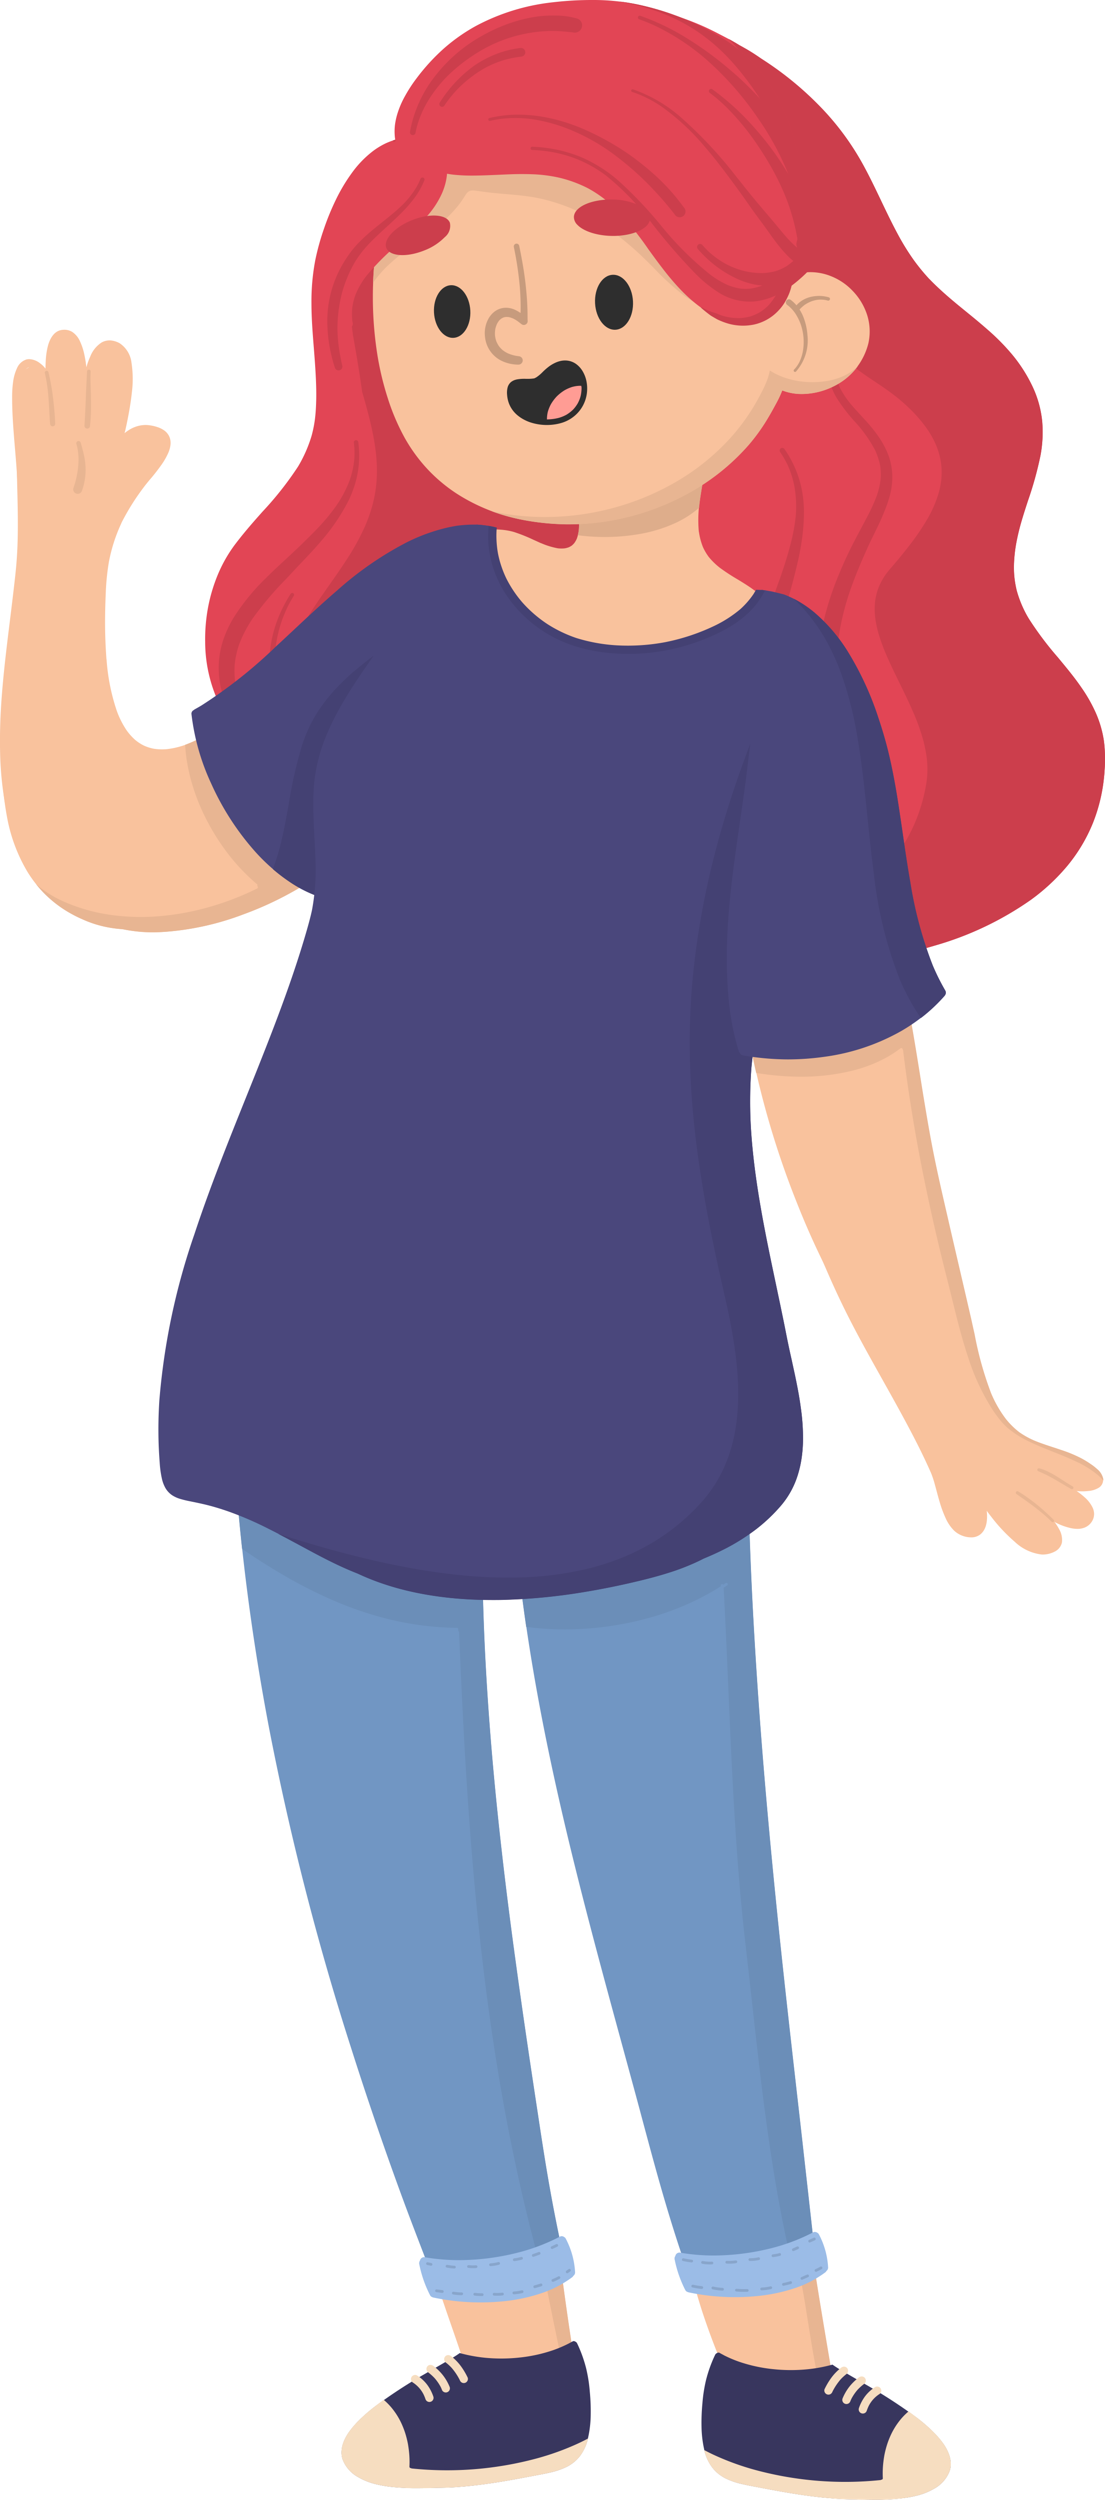 <svg xmlns="http://www.w3.org/2000/svg" width="187.452" height="423.979"><g id="Group_3137" data-name="Group 3137" transform="translate(-491.957 -51.029)"><path id="Path_71" data-name="Path 71" d="M594.053 52.144a34.934 34.934 0 00-7.838.869 26.071 26.071 0 00-10.669 5.1c-2.775 2.277-4.674 5.384-6.511 8.388l-.475.773a32.884 32.884 0 01-4.818 6.461l.14-.114a15.77 15.77 0 01-2.783 2.1 27.011 27.011 0 01-3.37 1.448l-.589.224c-.42.16-.832.327-1.237.507.458-.331.935-.654 1.427-.944a11.146 11.146 0 012.258-.922v-.009l.071-.009c-.005 0-.044.007-.043.012l.058-.016a.911.911 0 01.106-.026.785.785 0 00.469-.263.712.712 0 00.151-.528.722.722 0 00-.69-.629.479.479 0 00-.1.011 11.99 11.99 0 00-2.213.759 12.64 12.64 0 00-2.168 1.316 17.469 17.469 0 00-3.55 3.665 29.373 29.373 0 00-2.744 4.585 42.3 42.3 0 00-1.993 4.843 41.577 41.577 0 00-1.5 5.4 37.2 37.2 0 00-.65 7.373c0 2.441.194 4.909.383 7.295.191 2.413.387 4.91.427 7.377.008.5.008 1 0 1.492-.021.963-.063 2.1-.2 3.269a20.291 20.291 0 01-.591 3 22.887 22.887 0 01-2.261 5.154l-.049.08a56.16 56.16 0 01-6.038 7.651l-.961 1.086c-1.587 1.8-2.756 3.224-3.8 4.616a23.889 23.889 0 00-2.771 4.9 28 28 0 00-1.671 5.567 29.375 29.375 0 00-.5 5.865 24.638 24.638 0 002.714 11.21 18.378 18.378 0 002.2 3.305 15.334 15.334 0 003.377 2.913 37.058 37.058 0 007.683 3.455l.7.254 1.232.444c2.93 1.058 5.959 2.151 8.894 3.346a69.023 69.023 0 019.548 4.707l.11.058v.008h.009v-.013l.04.022v-.009a98.9 98.9 0 0111.073 8.483 99.013 99.013 0 0010.763 8.264 53.611 53.611 0 0012.9 5.817 72.059 72.059 0 0013.882 2.719 100.93 100.93 0 0010.273.5q1.11 0 2.219-.019c2.69-.05 5.5-.216 8.364-.494a93.113 93.113 0 0017.908-3.477 54.3 54.3 0 0016.17-7.715 34.064 34.064 0 006.224-5.8 27.761 27.761 0 004.332-7.272 28.642 28.642 0 001.964-8.873 24.336 24.336 0 00-.124-5.089 18.428 18.428 0 00-1.4-4.749 25.6 25.6 0 00-2.406-4.22c-.944-1.38-2-2.693-2.992-3.9l-1.016-1.23A55 55 0 01666.5 156a18.86 18.86 0 01-.329-.557 19.211 19.211 0 01-1.751-4.278 18.285 18.285 0 01-.339-1.813 16.741 16.741 0 01-.128-2.4 25.2 25.2 0 01.379-3.708 37.736 37.736 0 01.942-3.915l-.006.008c.339-1.142.708-2.277 1.077-3.412a59.976 59.976 0 002.118-7.665 21.471 21.471 0 00.285-5.76 18.029 18.029 0 00-1.7-6.027 25.647 25.647 0 00-3.354-5.242 36.876 36.876 0 00-4.136-4.208c-1.154-1.027-2.372-2.02-3.549-2.98l-1.02-.834c-1.394-1.142-3.026-2.51-4.56-4.009-.266-.259-.53-.525-.785-.793l-.073-.062.008-.005a32.245 32.245 0 01-2.656-3.238 40.072 40.072 0 01-2.364-3.768c-1.136-2.055-2.165-4.208-3.159-6.291-.9-1.882-1.829-3.828-2.836-5.7A47.141 47.141 0 00635.191 74a46.46 46.46 0 00-4.084-4.84 58.814 58.814 0 00-21.077-13.77 54.269 54.269 0 00-5.791-1.909 40.277 40.277 0 00-5.913-1.091 38.918 38.918 0 00-4.273-.241" fill="#e24555"/><path id="Path_72" data-name="Path 72" d="M599.764 52.911a.713.713 0 00.569.814 34.346 34.346 0 016.062 1.357l-.056-.018a48.09 48.09 0 0111.08 5.44 107.614 107.614 0 0111.545 8.944.7.7 0 10.915-1.058 105.556 105.556 0 00-12.322-9.451 44.254 44.254 0 00-14.209-6.123c-.917-.2-1.843-.353-2.77-.474a.835.835 0 00-.1-.006.707.707 0 00-.715.575" fill="#e24555"/><path id="Path_73" data-name="Path 73" d="M612.35 57.262a.706.706 0 00.331.934 60.8 60.8 0 017.058 3.676 19.236 19.236 0 013.791 3.192.669.669 0 00.518.167.7.7 0 00.635-.759.746.746 0 00-.237-.47 21.565 21.565 0 00-5.229-4.083c-1.912-1.124-3.93-2.048-5.933-2.989a.7.7 0 00-.3-.067.7.7 0 00-.638.4" fill="#e24555"/><path id="Path_74" data-name="Path 74" d="M611.568 56.43a.694.694 0 00-.4.357.7.7 0 00-.029.537.666.666 0 00.361.4 33.652 33.652 0 017.688 3.659 28.994 28.994 0 013.346 2.547.7.7 0 10.917-1.058 30.682 30.682 0 00-5.285-3.736 33.175 33.175 0 00-6.068-2.679 1.075 1.075 0 00-.323-.064.592.592 0 00-.209.039" fill="#e24555"/><path id="Path_75" data-name="Path 75" d="M609.744 55.452a.7.7 0 00-.065 1.292 52.478 52.478 0 019.557 4.794l-.03-.022c.027.019.055.038.084.056l.073.047-.05-.032q1.672 1.1 3.247 2.341a.7.7 0 00.915-1.061 47.991 47.991 0 00-6.327-4.207 53.269 53.269 0 00-6.867-3.179.893.893 0 00-.319-.066.657.657 0 00-.218.037m9.569 6.135a.184.184 0 01-.023-.015l-.054-.034c.025.017.051.034.077.049" fill="#e24555"/><path id="Path_76" data-name="Path 76" d="M610.406 55.655a.7.7 0 00-.423.9.683.683 0 00.362.4 35.452 35.452 0 017.507 3.721q1.5.991 2.918 2.1a.7.7 0 00.915-1.062 37.493 37.493 0 00-10.742-6.028.952.952 0 00-.323-.067.645.645 0 00-.214.038" fill="#e24555"/><path id="Path_77" data-name="Path 77" d="M609.781 55.523a.7.7 0 00-.182.974.783.783 0 00.456.3c.054.014.1.032.154.047a32.662 32.662 0 017.453 3.68 56.366 56.366 0 013.275 2.334.7.7 0 00.915-1.062 51.014 51.014 0 00-5.5-3.707 30.29 30.29 0 00-6.052-2.679.429.429 0 00-.12-.017.772.772 0 00-.4.13m.252 1.259l.175.057c-.058-.018-.115-.035-.175-.057" fill="#e24555"/><path id="Path_78" data-name="Path 78" d="M609.684 55.962a.705.705 0 00.332.934 50.3 50.3 0 018.617 4.383q.793.519 1.571 1.076a.757.757 0 00.518.167.723.723 0 00.467-.24.7.7 0 00-.073-.989 46.443 46.443 0 00-5.079-3.164 53.515 53.515 0 00-5.419-2.5.814.814 0 00-.3-.06.68.68 0 00-.631.392" fill="#e24555"/><path id="Path_79" data-name="Path 79" d="M556.95 87.443a.049.049 0 00-.014.017c-.008.008-.012.019-.019.023-.942 1.222-1.857 2.477-2.682 3.787-.394.627-.773 1.266-1.124 1.923s-.664 1.31-.955 1.989l.021-.055a20.406 20.406 0 00-.846 2.4 18.9 18.9 0 00-.5 2.345c0-.021.006-.04.01-.061-.021.149-.04.3-.058.452.39 2.477.719 4.963 1.029 7.45.3 1.7.594 3.4.872 5.106.255 1.55.495 3.1.708 4.661.517 1.81 1.032 3.619 1.459 5.454.249 1.084.479 2.175.65 3.277.146.942.27 1.893.332 2.846a25.222 25.222 0 01.019 3.31 22.226 22.226 0 01-.373 2.885 22.934 22.934 0 01-.814 3c-.285.829-.6 1.642-.97 2.438a40.155 40.155 0 01-2.81 5.065c-1.055 1.641-2.178 3.233-3.3 4.831s-2.252 3.211-3.277 4.879a41.205 41.205 0 00-1.522 2.652c-.438.84-.846 1.694-1.215 2.566-.3.723-.566 1.452-.8 2.193a29.376 29.376 0 00-.576 2.146 57.018 57.018 0 00-.89 4.908v-.012a47.113 47.113 0 00-.424 6.061c0 1.011.022 2.021.091 3.032.011.121.019.241.029.362 1.227.514 2.475.963 3.7 1.4l.7.255 1.23.441c2.97 1.073 5.988 2.164 8.9 3.35a68.762 68.762 0 019.546 4.7l.113.058a76.086 76.086 0 018.166 6.028c.668-.887 1.328-1.777 1.992-2.667q1.648-2.194 3.317-4.382c2.171-2.858 4.342-5.718 6.451-8.62s4.164-5.827 6.1-8.841c.514-.806 1.021-1.613 1.518-2.43.415-.683.831-1.361 1.218-2.058a38.7 38.7 0 001.81-3.686 43.052 43.052 0 001.985-5.82c.256-.97.485-1.948.676-2.934s.36-1.973.5-2.966v-.007a52.567 52.567 0 00.452-7.149c0-1.171-.044-2.339-.128-3.507s-.2-2.324-.353-3.48l.01.061a51.872 51.872 0 00-1.324-6.585q-.417-1.549-.935-3.066-.513-1.5-1.127-2.959c.007.018.019.036.026.055a40.7 40.7 0 00-2.474-4.937q-.756-1.275-1.591-2.5-.826-1.194-1.708-2.343l-.011-.015a.141.141 0 01-.021-.025v-.008c-.551-.7-1.106-1.4-1.683-2.077-2.467-2.919-5.134-5.655-7.75-8.44a88.562 88.562 0 01-7.345-8.608c-.628-.867-1.23-1.754-1.817-2.649s-1.157-1.784-1.719-2.688a295.973 295.973 0 01-3.434-5.689c-.675-1.142-1.346-2.285-2.025-3.423-1.631 2.116-3.361 4.153-5 6.269m-15.343 73.176l-.011.022zm-.011.022a.029.029 0 01-.012.025.117.117 0 00.012-.025" fill="#cc3e4c"/><path id="Path_81" data-name="Path 81" d="M587.746 114.773l-.017-.022.017.022" fill="#cc3e4c"/><path id="Path_82" data-name="Path 82" d="M587.749 114.779l.012.011-.015-.017v.006" fill="#cc3e4c"/><path id="Path_83" data-name="Path 83" d="M563.726 73.721l.168-.084a18.71 18.71 0 01-2.807 2.077c-.482.258-.979.489-1.483.7q1.223 1.948 2.4 3.927A31 31 0 00565.86 74l-.022.054a16.934 16.934 0 00.726-2.054 16.018 16.018 0 00.409-1.945v-.029c.018-.12.033-.245.043-.365a25.678 25.678 0 01-3.29 4.061" fill="#cc3e4c"/><path id="Path_84" data-name="Path 84" d="M559.591 74.568q-.512.123-.985.278.406.63.807 1.264c.06-.018.12-.036.182-.053a1.032 1.032 0 01.178-.044.81.81 0 00.482-.27.752.752 0 00.157-.54.763.763 0 00-.27-.485.785.785 0 00-.442-.169.4.4 0 00-.109.019" fill="#cc3e4c"/><path id="Path_86" data-name="Path 86" d="M556.942 87.455l.009-.011-.009.011" fill="#cc3e4c"/><path id="Path_88" data-name="Path 88" d="M617.333 59.55a40.636 40.636 0 015.386 8.45 61.02 61.02 0 013.623 9.538 72.268 72.268 0 012.091 9.484c.109.718.212 1.441.3 2.163.12 1.007.219 2.014.307 3.026.2 2.215.365 4.433.65 6.641v-.025a35.986 35.986 0 00.708 3.915c.163.685.346 1.364.568 2.032q.285.876.639 1.722c-.007-.018-.018-.037-.026-.054a18.3 18.3 0 001.055 2.116c.172.3.35.591.544.876.179.258.365.511.554.766a.06.06 0 01.018.023l.012.015-.007-.008a17.226 17.226 0 001.6 1.749c.572.536 1.171 1.04 1.788 1.518a51.92 51.92 0 002.514 1.78c.8.537 1.6 1.065 2.394 1.62a34.476 34.476 0 012.2 1.639 30.553 30.553 0 012.566 2.343 23.384 23.384 0 011.966 2.287 16.138 16.138 0 011.514 2.391 13.335 13.335 0 01.9 2.211 11.4 11.4 0 01.442 2.186 11.562 11.562 0 01-.011 2.481 13.924 13.924 0 01-.42 2.149 19.991 19.991 0 01-1.9 4.415 41.254 41.254 0 01-3.128 4.6 82.323 82.323 0 01-2.762 3.386c-.295.345-.6.688-.876 1.04l-.019.024a10.422 10.422 0 00-.825 1.211 12.144 12.144 0 00-.617 1.222l-.005.014-.005.016.005-.016a9.741 9.741 0 00-.429 1.289 12.56 12.56 0 00-.226 1.153c0-.022.007-.044.011-.062a11.36 11.36 0 00-.092 1.671 14.576 14.576 0 00.125 1.529c0-.022-.008-.043-.011-.062a19.007 19.007 0 00.679 2.945 35.992 35.992 0 001.123 3.014l-.021-.054c1.408 3.308 3.159 6.461 4.579 9.768a34.937 34.937 0 011.792 5 23.87 23.87 0 01.507 2.5 15.839 15.839 0 01.171 2.382 15.661 15.661 0 01-.2 2.4 29.672 29.672 0 01-.545 2.568 28.553 28.553 0 01-1.721 4.821 28.061 28.061 0 01-2.555 4.408 30.241 30.241 0 01-3.146 3.744 33.842 33.842 0 01-8 5.918 40.273 40.273 0 01-9.5 3.62 43.784 43.784 0 01-10.187 1.258 42.349 42.349 0 01-5.174-.287c-1.019-.125-2.033-.27-3.044-.424q-1.57-.24-3.131-.51c-4.284-.745-8.539-1.639-12.8-2.5a326.672 326.672 0 00-5.46-1.064q.618.414 1.249.812a53.668 53.668 0 0012.9 5.82 71.937 71.937 0 0013.888 2.722 102.056 102.056 0 0010.271.5c.741 0 1.482-.008 2.223-.019a109 109 0 008.363-.492 93.073 93.073 0 0017.913-3.481 54.256 54.256 0 0016.179-7.717 34.083 34.083 0 006.225-5.8 27.731 27.731 0 004.335-7.276 28.679 28.679 0 001.967-8.882 24.44 24.44 0 00-.124-5.09 18.546 18.546 0 00-1.4-4.755 25.983 25.983 0 00-2.408-4.222c-.956-1.4-2-2.7-2.992-3.907l-1.018-1.231a56.163 56.163 0 01-4.886-6.516 27.122 27.122 0 01-.329-.559 19.251 19.251 0 01-1.747-4.276 18.719 18.719 0 01-.336-1.81 16.879 16.879 0 01-.128-2.4 24.684 24.684 0 01.379-3.707 37.692 37.692 0 01.938-3.908c.333-1.135.7-2.27 1.07-3.4a59.6 59.6 0 002.123-7.67 21.542 21.542 0 00.285-5.761 17.967 17.967 0 00-1.7-6.036 25.7 25.7 0 00-3.357-5.247 37.162 37.162 0 00-4.138-4.213 109.988 109.988 0 00-3.54-2.97l-1.026-.839c-1.3-1.058-2.986-2.47-4.561-4.01-.267-.259-.53-.525-.785-.792l-.073-.062a34.692 34.692 0 01-2.645-3.236 40.63 40.63 0 01-2.365-3.766c-1.135-2.058-2.182-4.248-3.106-6.178l-.05-.113-.092-.193-.131-.27c-.828-1.73-1.689-3.522-2.616-5.233a45.337 45.337 0 00-7.455-10.2 54.8 54.8 0 00-10.071-8.2 33.05 33.05 0 00-2.872-1.816 24.118 24.118 0 00-.773-.427c-.34-.212-.687-.421-1.045-.621q-.4-.235-.808-.454.934.927 1.783 1.932m12.352 39.259a.028.028 0 000 .019.028.028 0 010-.019" fill="#cc3e4c"/><path id="Path_89" data-name="Path 89" d="M642.541 148.028a.087.087 0 01.016-.022.072.072 0 00-.018.024" fill="#cc3e4c"/><path id="Path_90" data-name="Path 90" d="M625.911 83.838a.233.233 0 00-.128.3c.172.555.332 1.118.474 1.679-.007-.021-.011-.04-.017-.062.484 1.97.838 3.974 1.149 5.977l.229 1.489c.084.54.186 1.08.282 1.62.185 1.037.394 2.073.616 3.1.88 4.076 2.164 8.2 4.682 11.578a17.633 17.633 0 002.2 2.408 15.615 15.615 0 001.23 1.029c.475.358.971.672 1.47.992a.828.828 0 00.566.165.792.792 0 00.7-.865.75.75 0 00-.3-.533 13.874 13.874 0 01-1.3-1c-.359-.306-.7-.628-1.042-.959a22.752 22.752 0 01-3.315-4.507 47.685 47.685 0 01-4.09-10.977c-.263-.974-.511-1.952-.773-2.923s-.508-1.922-.767-2.879c-.493-1.842-.989-3.685-1.555-5.5a.224.224 0 00-.22-.146.229.229 0 00-.086.015m10.669 26.783c.037.035.072.07.107.106l-.107-.106" fill="#cc3e4c"/><path id="Path_91" data-name="Path 91" d="M627.372 82.391a.5.5 0 00-.437.548v.06a2.107 2.107 0 00-.207.625 4.353 4.353 0 00-.047.694c0 .263.011.529.032.792.052.645.154 1.288.263 1.927.132.758.285 1.51.445 2.261l.074.34.068.511q.247 1.79.643 3.561c.138.609.295 1.216.467 1.817s.372 1.2.558 1.807a.632.632 0 00.6.4 43.827 43.827 0 004.919 9.255.285.285 0 00.4.054.288.288 0 00.059-.4c-.7-1-1.344-2.044-1.945-3.105l.036.069a45.7 45.7 0 01-2.9-6.231.686.686 0 00.067-.352 8.148 8.148 0 00-.172-1.054 70.49 70.49 0 00-.318-1.474c-.28-1.231-.572-2.46-.853-3.693a80.999 80.999 0 01-.788-3.824q-.051-.284-.1-.569l-.08-.851c-.048-.522-.089-1.045-.132-1.568a2.272 2.272 0 01.049-.326l.006-.017a.651.651 0 00.088-.877.642.642 0 00-.4-.247.5.5 0 00-.341-.139.578.578 0 00-.058 0m.642 1.771zm1.354 9.435c.008.026.014.051.02.075l-.02-.075" fill="#cc3e4c"/><path id="Path_92" data-name="Path 92" d="M625.6 82.851a.272.272 0 00-.241.3c.237 1.435.489 2.865.773 4.288q.45 2.222 1.005 4.419a57.082 57.082 0 002.809 8.509.351.351 0 10.653-.259q-.975-2.322-1.751-4.718a71.707 71.707 0 01-1.409-4.933c.008.025.014.054.022.084q-.919-3.695-1.566-7.448a.269.269 0 00-.262-.239h-.033" fill="#cc3e4c"/><path id="Path_93" data-name="Path 93" d="M626.02 84.481a.327.327 0 00-.285.354 63.925 63.925 0 004.04 16.387.379.379 0 10.7-.281 78.642 78.642 0 01-1.478-4.123q-.669-2.06-1.2-4.158a.245.245 0 00.012.038 60.089 60.089 0 01-1.441-7.932.333.333 0 00-.323-.287h-.031" fill="#cc3e4c"/><path id="Path_94" data-name="Path 94" d="M626.813 79.519a.731.731 0 00-.626.574.444.444 0 00-.191.422q.342 2.008.748 4.006l.021.136q.34 2.151.8 4.276a54.816 54.816 0 002.425 8.29l.023.089a.387.387 0 00.063.131c.005.015.012.029.018.043a.746.746 0 101.386-.554q-.581-1.562-1.079-3.148c-.071-.314-.145-.63-.217-.946-.32-1.4-.649-2.795-.963-4.2s-.624-2.806-.9-4.219a82.363 82.363 0 01-.465-2.515c-.081-.583-.158-1.166-.243-1.747a.732.732 0 00-.726-.646h-.073" fill="#cc3e4c"/><path id="Path_95" data-name="Path 95" d="M624.922 81.453a.236.236 0 00-.208.255 95.369 95.369 0 002.229 10.323 50.876 50.876 0 003.919 10.068.366.366 0 00.18.182.332.332 0 00.44-.176.314.314 0 000-.258 49.988 49.988 0 01-2.762-6.2 65.627 65.627 0 01-2.047-6.739c0 .026.012.047.015.069-.6-2.415-1.1-4.86-1.511-7.316a.238.238 0 00-.233-.2h-.026" fill="#cc3e4c"/><path id="Path_96" data-name="Path 96" d="M552.342 125.68a.384.384 0 00-.362.4 14 14 0 01.08 2.865v-.071a14.681 14.681 0 01-.8 3.66l.031-.091a19.484 19.484 0 01-2.318 4.4l.107-.15a32.2 32.2 0 01-2.6 3.245c-.967 1.068-2 2.075-3.028 3.086-2.087 2.055-4.306 3.974-6.379 6.047a36.6 36.6 0 00-5.44 6.652 19.38 19.38 0 00-1.788 3.8 15.261 15.261 0 00-.773 4.108 15.638 15.638 0 00.66 5.2 18.641 18.641 0 001 2.632c.248.54.511 1.068.8 1.587.266.5.58.959.871 1.438a1.034 1.034 0 001.872-.343 1.1 1.1 0 00-.145-.792c-.056-.1-.106-.2-.156-.305s-.1-.209-.151-.312l.121.248a28.855 28.855 0 01-1.252-2.915 19.464 19.464 0 01-.736-2.663 15.5 15.5 0 01-.185-3.663 15.059 15.059 0 01.782-3.493 21.229 21.229 0 012.334-4.42 56.328 56.328 0 015.427-6.422c1.007-1.065 2-2.142 3.007-3.2s2.011-2.113 2.952-3.226A34.1 34.1 0 00551.05 136a18.932 18.932 0 001.386-3.813 16.6 16.6 0 00.449-4.076 17.062 17.062 0 00-.145-2.069.39.39 0 00-.379-.362h-.019m-18.375 47.367c.04.078.075.158.115.241-.038-.081-.076-.162-.115-.241" fill="#cc3e4c"/><path id="Path_97" data-name="Path 97" d="M541.238 151.776a27.512 27.512 0 00-1.4 2.508 21.571 21.571 0 00-1.113 2.725 20.941 20.941 0 00-1.065 5.77 19 19 0 00.587 5.648 17.449 17.449 0 002.481 5.4.563.563 0 00.763.161.556.556 0 00.157-.763 19.88 19.88 0 01-1.248-2.125.125.125 0 01.012.026l-.032-.07c-.011-.019-.02-.039-.03-.058l.013.024a19.157 19.157 0 01-1.46-4.429l.009.063c-.006-.041-.014-.081-.021-.122v-.017.01a19.7 19.7 0 01-.26-4.88v.024a21.826 21.826 0 011.211-5.565c.256-.7.541-1.387.861-2.057a20.586 20.586 0 011.106-1.985.322.322 0 00-.138-.431.307.307 0 00-.14-.034.354.354 0 00-.291.172m-.857 19.285l.02.044a.8.8 0 00-.037-.078zm-1.489-4.522c0 .02.008.04.012.059 0-.021-.009-.044-.014-.066v.007" fill="#cc3e4c"/><path id="Path_98" data-name="Path 98" d="M632.882 112.557a.628.628 0 00-.588.653 12.516 12.516 0 00.475 2.785 11.815 11.815 0 001.091 2.473 29.024 29.024 0 003.328 4.317l-.04-.049a23.3 23.3 0 013.231 4.586 11.8 11.8 0 01.882 2.652 9.784 9.784 0 01.1 2.21 13.373 13.373 0 01-.717 3.061 31.55 31.55 0 01-1.685 3.646c-.62 1.19-1.262 2.369-1.882 3.558a69.656 69.656 0 00-2.9 6.226 51.1 51.1 0 00-2.274 6.787 34 34 0 00-.988 6.933 21.883 21.883 0 001.675 9.552 21.192 21.192 0 006.783 8.467 1.367 1.367 0 00.927.327 1.283 1.283 0 00.791-2.236 25.084 25.084 0 01-2.928-2.81 19.134 19.134 0 01-2.476-3.778 20.177 20.177 0 01-1.465-4.546 25.118 25.118 0 01-.284-5.993 44.849 44.849 0 012.568-11.122c.778-2.135 1.674-4.225 2.608-6.3.536-1.185 1.127-2.349 1.69-3.52a39.2 39.2 0 001.667-3.945 17.7 17.7 0 00.532-1.77 13.255 13.255 0 00.3-2.036 10.862 10.862 0 00-.435-3.842 11.586 11.586 0 00-.788-1.927 15.765 15.765 0 00-1.193-1.989 27.267 27.267 0 00-2.249-2.74c-.678-.755-1.376-1.491-2.042-2.256a15.5 15.5 0 01-2.09-3.009l.024.054c-.013-.026-.024-.053-.036-.079s-.025-.046-.037-.071a.5.5 0 01.026.052 10.62 10.62 0 01-.818-2.525l.033.164a11.805 11.805 0 01-.157-1.372.625.625 0 00-.62-.589h-.033m7.425 14.615l.061.127-.061-.127m-3.71 22.82l-.081.228.081-.228m-2.652 11.239v.041zm4.249 14.51l.063.076zm-3.71-58.843l.012.025-.023-.044.011.019" fill="#cc3e4c"/><path id="Path_99" data-name="Path 99" d="M624.417 127.069a.45.45 0 00-.127.616 16.573 16.573 0 011.244 2.139v-.006a16 16 0 011.167 3.623 19.594 19.594 0 01.254 5.043 32.055 32.055 0 01-1.014 5.3c-.471 1.814-1.061 3.591-1.671 5.364a75.321 75.321 0 00-3.127 10.579 26.309 26.309 0 00-.442 4.246 18.141 18.141 0 00.405 4.11 15.516 15.516 0 004.167 7.534 1.226 1.226 0 001.73-.09 1.209 1.209 0 00.314-.884c-.019-.109-.04-.215-.062-.324a1.17 1.17 0 00-.343-.522c-.1-.112-.2-.224-.294-.337a15.822 15.822 0 01-1.929-2.886 14.436 14.436 0 01-1.079-3.247 18.777 18.777 0 01-.189-4.524c-.006.058-.012.115-.016.171 0-.063.011-.125.017-.188s.008-.113.013-.17l-.012.154a56.969 56.969 0 012.27-10.319c.514-1.8 1-3.613 1.431-5.438a44.059 44.059 0 001-5.451 34.788 34.788 0 00.216-3.751 20.554 20.554 0 00-.337-3.6 18.366 18.366 0 00-2.966-7.017.464.464 0 00-.379-.2.427.427 0 00-.242.074m2.295 6.438l.015.075-.015-.075m.235 5.058c0 .025 0 .048-.005.071 0-.023 0-.046.005-.071M624.6 170.4l.077.154c-.027-.052-.052-.1-.077-.154m-1.177-7.607v-.016.016" fill="#cc3e4c"/><path id="Path_100" data-name="Path 100" d="M606.046 129.468a10.607 10.607 0 00-2.75.4 20.123 20.123 0 00-4.651 2 32.6 32.6 0 00-4.26 2.9 26.393 26.393 0 00-2.41 2.139c-.178.178-.353.365-.525.555a21.252 21.252 0 00-.308-1.828.7.7 0 00-.691-.522.611.611 0 00-.182.026.719.719 0 00-.5.872c.113.544.212 1.087.289 1.635a14.223 14.223 0 01.094 3.332 6.551 6.551 0 01-.357 1.443 3.991 3.991 0 01-.4.7 3.179 3.179 0 01-.423.43 3.388 3.388 0 01-.511.294 3.831 3.831 0 01-.717.189 4.947 4.947 0 01-.529.027c-.2 0-.4-.011-.607-.031a12.873 12.873 0 01-2.953-.919l.161.091q-.673-.315-1.355-.618a28 28 0 00-3.317-1.326 10.889 10.889 0 00-2.395-.4 13.88 13.88 0 00-1.115-.049c-.138 0-.277 0-.416.009a7.088 7.088 0 00-1.56.251.713.713 0 00-.5.526.515.515 0 00-.117.241 25.381 25.381 0 00-.26 6.34 21.854 21.854 0 001.325 5.8 20.506 20.506 0 002.8 5.053 20.913 20.913 0 001.935 2.211 21.278 21.278 0 002.27 1.932 22.816 22.816 0 005.4 2.942 25.323 25.323 0 005.814 1.494 34.256 34.256 0 004.589.3 42.386 42.386 0 006.5-.526 35.027 35.027 0 0011.214-3.617 18.414 18.414 0 007.842-7.462c.065-.124.128-.249.189-.376s.119-.238.181-.356.124-.235.181-.356a.84.84 0 00.091-.425.656.656 0 00-.048-.606 7.324 7.324 0 00-.845-1.077 10.775 10.775 0 00-.893-.821l-.18-.154a23.2 23.2 0 00-2.362-1.77c-.573-.377-1.16-.734-1.745-1.09a35.05 35.05 0 01-2.95-1.931 11.935 11.935 0 01-1.9-1.849 9.279 9.279 0 01-.981-1.666 11.128 11.128 0 01-.689-2.613l-.007.1.011.093a22.321 22.321 0 01.161-5.6c.127-.915.28-1.828.434-2.739.122-.721.242-1.44.351-2.161a.743.743 0 00-.071-.547.709.709 0 00-.426-.325.662.662 0 00-.547.07.68.68 0 00-.325.426c-.02.139-.042.273-.064.41-.165-.119-.349-.277-.546-.423a5.154 5.154 0 00-1.809-.848 6.557 6.557 0 00-1.637-.2" fill="#f9c29d"/><path id="Path_101" data-name="Path 101" d="M603.288 129.857a19.748 19.748 0 00-4.649 2 32.569 32.569 0 00-4.269 2.893 26.877 26.877 0 00-2.408 2.138c-.178.18-.354.366-.526.555a13.775 13.775 0 00-.276-1.82.721.721 0 00-.708-.537.66.66 0 00-.19.033.738.738 0 00-.511.886c.113.544.211 1.088.288 1.635a13.843 13.843 0 01.095 3.335 7.43 7.43 0 01-.163.832q1.1.147 2.206.223c-.018 0-.04 0-.062-.008a34.417 34.417 0 008.976-.536l-.061.011a24.32 24.32 0 005.859-1.93 17.911 17.911 0 001.871-1.062 16.76 16.76 0 001.609-1.2l-.007.006c.063-.053.125-.107.187-.162.045-.478.1-.931.156-1.348.113-.788.241-1.572.369-2.361l.061-.375.063-.354.073-.431c.076-.459.149-.916.218-1.38a.715.715 0 00-.073-.551.707.707 0 00-.434-.335.628.628 0 00-.193-.037.686.686 0 00-.368.11.7.7 0 00-.34.442l-.051.35a.954.954 0 01-.256-.168l-.27-.212a5.1 5.1 0 00-1.817-.85 6.582 6.582 0 00-1.638-.2 10.62 10.62 0 00-2.759.412" fill="#dead8b"/><path id="Path_102" data-name="Path 102" d="M610.378 137.3l.026-.021a.149.149 0 00-.026.021" fill="#dead8b"/><path id="Path_103" data-name="Path 103" d="M590.265 65.5a48.382 48.382 0 00-5.96.369A44.447 44.447 0 00573.1 68.7a38.935 38.935 0 00-4.416 2.111 32.432 32.432 0 00-4.053 2.719 25.63 25.63 0 00-6.156 6.891.911.911 0 00-.074.786 65.463 65.463 0 00-2.924 14.406 62.758 62.758 0 00.488 15.532 49.635 49.635 0 001.753 7.354 37.188 37.188 0 002.865 6.744 27.449 27.449 0 003.928 5.389 26.979 26.979 0 004.906 4.11 31.448 31.448 0 0011.92 4.577 42.285 42.285 0 006.756.628h.463a41.145 41.145 0 006.388-.521 42.2 42.2 0 0013.124-4.386 37.459 37.459 0 0010.789-8.447 32.19 32.19 0 003.234-4.445c.472-.783.96-1.646 1.537-2.719a19.17 19.17 0 001.019-2.184 9.113 9.113 0 002.752.583c.2.011.393.018.588.018a12.143 12.143 0 002.83-.358 12.578 12.578 0 003.211-1.292 11.087 11.087 0 005.244-6.954 9.273 9.273 0 00-.23-4.839 10.506 10.506 0 00-2.454-4.054 10.253 10.253 0 00-3.781-2.524 9.331 9.331 0 00-3.349-.636 7.958 7.958 0 00-1.282.1 9.191 9.191 0 00-4.617 2.189c-.168.15-.332.3-.494.456.054-1.957.081-3.878.013-5.784a45.1 45.1 0 00-.744-6.891 27.853 27.853 0 00-2.063-6.435 22.264 22.264 0 00-3.88-5.739 27.722 27.722 0 00-9.681-6.485 40.9 40.9 0 00-10.864-2.763 47.29 47.29 0 00-5.581-.331" fill="#f9c29d"/><path id="Path_104" data-name="Path 104" d="M584.3 65.851a44.507 44.507 0 00-11.2 2.832 38.352 38.352 0 00-4.419 2.109 32.214 32.214 0 00-4.054 2.718 25.509 25.509 0 00-6.159 6.9.9.9 0 00-.077.8 65.5 65.5 0 00-2.927 14.4q-.158 1.69-.224 3.39a19.234 19.234 0 013.056-3.423c2.435-2.2 5.178-4.014 7.722-6.076-.015.01-.033.025-.048.037a22.69 22.69 0 003.939-3.926l-.005.006.005-.006.008-.01.009-.013-.009.013.011-.014c.234-.321.46-.645.675-.985.135-.208.262-.42.409-.621a1.351 1.351 0 01.715-.6 1.648 1.648 0 01.4-.048h.15c.252.015.5.048.752.084.383.055.769.113 1.156.164.58.077 1.164.142 1.748.2-.022 0-.044 0-.066-.007 1.453.142 2.908.241 4.361.4.712.08 1.426.168 2.135.288q1.023.176 2.028.427a31.766 31.766 0 016.963 2.638 37.9 37.9 0 016.119 4.018q1.488 1.188 2.883 2.481c.854.8 1.678 1.617 2.5 2.445a45.6 45.6 0 005.134 4.689l-.008-.006-.011-.009.011.009a17.571 17.571 0 001.683 1.089 14.656 14.656 0 001.849.884l-.058-.026a12.059 12.059 0 002.9.719 9.314 9.314 0 001.305.043 10 10 0 001.131-.109.326.326 0 00-.062.007 8.989 8.989 0 001.2-.281 9.82 9.82 0 001.1-.413h-.013l.039-.017.013-.008-.013.008a9.676 9.676 0 001.027-.563 11.254 11.254 0 00.949-.675h-.011a10.371 10.371 0 00.989-.92 12.7 12.7 0 00.875-1.047l-.036.048c.077-.106.152-.213.226-.321.085-2.04.092-3.822.033-5.431a45.346 45.346 0 00-.744-6.889 27.757 27.757 0 00-2.065-6.443 22.288 22.288 0 00-3.883-5.748 27.8 27.8 0 00-9.692-6.48 40.882 40.882 0 00-10.87-2.77 47.122 47.122 0 00-5.583-.332 48.835 48.835 0 00-5.962.368m23.634 35.271a.274.274 0 01.029.022.274.274 0 00-.029-.022" fill="#e8b592"/><path id="Path_105" data-name="Path 105" d="M636.922 113.635a8.476 8.476 0 01-2.069 1.259 11.294 11.294 0 01-2.583.744 14.89 14.89 0 01-3.413.179 13.987 13.987 0 01-3.419-.613 11.771 11.771 0 01-2.891-1.336 10.1 10.1 0 01-.5 1.748 19.008 19.008 0 01-.8 1.763 41.746 41.746 0 01-1.675 3 34.953 34.953 0 01-3.689 4.908 38.624 38.624 0 01-9.6 7.67 43.884 43.884 0 01-11.563 4.543 44.455 44.455 0 01-12.4 1.168 41.225 41.225 0 01-6.124-.749c-.262-.055-.528-.109-.792-.168a35.127 35.127 0 005.934 1.588 42.936 42.936 0 006.757.627h.464a41.839 41.839 0 006.389-.517 42.378 42.378 0 0013.129-4.4 37.494 37.494 0 0010.8-8.444 31.822 31.822 0 003.233-4.456c.433-.708.908-1.547 1.539-2.718a18.421 18.421 0 001.019-2.182 8.791 8.791 0 002.736.6c.2.011.394.014.587.014a12.334 12.334 0 002.836-.36 12.472 12.472 0 003.215-1.3 10.7 10.7 0 002.6-2.054 11.456 11.456 0 00.866-1.053c-.186.188-.38.366-.584.535" fill="#e8b592"/><path id="Path_107" data-name="Path 107" d="M625.355 102.03a.534.534 0 00.149.723c.116.085.231.172.341.265a6.54 6.54 0 01.964 1.078 8.96 8.96 0 01.949 1.847 9.15 9.15 0 01.386 4.731 7.194 7.194 0 01-.564 1.734 5.745 5.745 0 01-.73 1.109.543.543 0 00.037-.047c-.069.08-.142.157-.215.233a.234.234 0 10.314.348 8 8 0 001.945-6.2 10.267 10.267 0 00-.807-3.34 7.329 7.329 0 00-.843-1.43 5.756 5.756 0 00-1.2-1.2.451.451 0 00-.273-.089.554.554 0 00-.449.234m2.913 6.317v.029-.029m-.126 2.337v.02-.02" fill="#c79b7d"/><path id="Path_108" data-name="Path 108" d="M630.274 101.256a5.547 5.547 0 00-.88.153 4.835 4.835 0 00-1.477.657 4.333 4.333 0 00-.668.547 3.442 3.442 0 00-.507.7.429.429 0 00-.055.3.406.406 0 00.169.247.4.4 0 00.3.055.412.412 0 00.248-.168c.039-.05.081-.1.123-.152a6.313 6.313 0 01.971-.883 6.014 6.014 0 011.112-.577c.183-.062.37-.118.556-.168a4.668 4.668 0 01.686-.111 5.176 5.176 0 011.113.055h-.005c.14.027.273.059.411.1a.3.3 0 00.368-.186.29.29 0 00-.183-.369 6.153 6.153 0 00-1.561-.238h-.063c-.221 0-.44.017-.66.037m.65.6h-.028.028" fill="#c79b7d"/><path id="Path_109" data-name="Path 109" d="M586.046 432.456a.715.715 0 00-.5.207.681.681 0 00-.207.5l.152 1.165.137 1.027a116.132 116.132 0 00-18.3 2.089c-.2-.669-.4-1.352-.6-2.034a.715.715 0 00-.683-.521.64.64 0 00-.189.026.71.71 0 00-.429.337.692.692 0 00-.066.536c.942 3.29 2.083 6.575 3.186 9.753.8 2.3 1.626 4.682 2.371 7.047a.752.752 0 00.314.41.576.576 0 00.22.158 16.986 16.986 0 004.01.752c.638.05 1.3.076 1.958.076.892 0 1.818-.046 2.754-.139a24.134 24.134 0 004.629-.908 13.074 13.074 0 003.776-1.789.686.686 0 00.232-.293.7.7 0 00.273-.261.754.754 0 00.071-.547 611.376 611.376 0 01-1.554-10.643q-.181-1.287-.354-2.573l-.037-.275-.036-.275-.015-.109-.014-.108a1.062 1.062 0 00-.023-.149l-.182-1.377-.182-1.377a.805.805 0 00-.207-.5.715.715 0 00-.5-.207" fill="#f9c29d"/><path id="Path_110" data-name="Path 110" d="M585.528 432.648a.73.73 0 00-.215.518l.153 1.168.135 1.024c-.527.025-1.065.051-1.611.08q1.605 8.262 3.354 16.494a10.865 10.865 0 001.239-.766.66.66 0 00.24-.3.592.592 0 00.273-.263.726.726 0 00.077-.551 561.027 561.027 0 01-1.554-10.644q-.182-1.287-.355-2.573l-.036-.277-.036-.273-.014-.11-.015-.106c0-.047-.012-.1-.022-.157l-.183-1.372-.182-1.375a.822.822 0 00-.212-.518.736.736 0 00-1.036 0" fill="#e8b592"/><path id="Path_111" data-name="Path 111" d="M588.411 448.516a21.17 21.17 0 01-2.565 1.1 25.681 25.681 0 01-5.733 1.265 28.5 28.5 0 01-5.977.027 25.565 25.565 0 01-4.186-.785c-.641.467-1.338.875-2.01 1.269l-.27.157c-.587.343-1.175.687-1.766 1.026s-1.178.678-1.766 1.025a84.7 84.7 0 00-8.225 5.335 27.293 27.293 0 00-3.375 2.937 15.7 15.7 0 00-1.318 1.574 7.965 7.965 0 00-.85 1.466 6.872 6.872 0 00-.295.806 5.168 5.168 0 00-.157.865 3.782 3.782 0 00.142 1.514 5.744 5.744 0 002.653 3.062 11 11 0 002.821 1.15 20.1 20.1 0 003.218.551 37.8 37.8 0 003.89.171c.813 0 1.623-.014 2.434-.029l.6-.012c1.007-.017 2.014-.032 3.021-.086a70.371 70.371 0 004.5-.421c3.084-.379 6.109-.938 8.94-1.478l.61-.116c.894-.168 1.821-.339 2.722-.554a12.064 12.064 0 002.755-.99 6.87 6.87 0 001.149-.766 6.3 6.3 0 001.04-1.1 7.68 7.68 0 001.314-3.028 18.757 18.757 0 00.438-3.836 34.274 34.274 0 00-.151-3.9 25.3 25.3 0 00-.609-3.94 22.716 22.716 0 00-1.405-4l-.141-.3a.616.616 0 00-.369-.318.5.5 0 00-.063-.052c-.081 0-.163-.008-.243-.011-.252.145-.512.285-.774.421" fill="#38365e"/><path id="Path_112" data-name="Path 112" d="M555.9 458.914a28.281 28.281 0 00-3.375 2.938 16.021 16.021 0 00-1.318 1.572 8.134 8.134 0 00-.851 1.475 6.274 6.274 0 00-.3.807 5.545 5.545 0 00-.161.871 3.918 3.918 0 00.146 1.522 5.725 5.725 0 002.664 3.068 10.913 10.913 0 002.821 1.15 19.951 19.951 0 003.225.558 37.5 37.5 0 003.89.172c.814 0 1.624-.015 2.43-.029l.606-.011.251-.008a75.261 75.261 0 002.77-.08 75.79 75.79 0 004.5-.42c3.079-.382 6.1-.941 8.939-1.477l.609-.117.136-.025.127-.026c.811-.154 1.65-.311 2.463-.511a11.894 11.894 0 002.759-.989 6.928 6.928 0 001.153-.767 6.279 6.279 0 001.044-1.1 7.465 7.465 0 001.272-2.864q-1.011.538-2.057 1.006a45.086 45.086 0 01-6.656 2.371 58.406 58.406 0 01-21.156 1.7.263.263 0 01-.165-.068h-.01a.234.234 0 01-.245-.222 16.609 16.609 0 00-.014-1.919 18.6 18.6 0 00-.23-1.9l.01.048a15.931 15.931 0 00-.5-2 14.784 14.784 0 00-.685-1.721 12.414 12.414 0 00-.792-1.409 12.634 12.634 0 00-.858-1.16.145.145 0 00-.021-.026l-.008-.008.008.008a11.032 11.032 0 00-1.011-1.04 8.093 8.093 0 00-.26-.226c-.386.277-.773.558-1.152.846" fill="#f6ddc0"/><path id="Path_113" data-name="Path 113" d="M562.142 453.878a.705.705 0 00-.4.358.7.7 0 00-.029.532.751.751 0 00.354.4c.04.025.081.05.121.08-.052-.032-.1-.066-.15-.1a5.187 5.187 0 011.777 2 7.412 7.412 0 01.325.8.7.7 0 001.325-.459 7.279 7.279 0 00-1.066-2.026 6.691 6.691 0 00-.789-.853 6.573 6.573 0 00-.93-.7.535.535 0 00-.29-.073.793.793 0 00-.246.04" fill="#f6ddc0"/><path id="Path_114" data-name="Path 114" d="M564.463 452.368a.707.707 0 00.077.989 8.634 8.634 0 011.166 1.045 8.049 8.049 0 011.012 1.472c.071.153.139.3.2.461a.7.7 0 001.324-.456 8.459 8.459 0 00-1.1-1.934 8.6 8.6 0 00-1.69-1.653.788.788 0 00-.47-.163.681.681 0 00-.519.239m2.219 3.43l.026.055a.702.702 0 01-.026-.055m.056.113l.028.056-.028-.056" fill="#f6ddc0"/><path id="Path_115" data-name="Path 115" d="M567.471 450.708a.708.708 0 00.076.989 8.065 8.065 0 011.05.962 10.234 10.234 0 011.283 1.9l-.044-.09.06.119a.49.49 0 01.023.046l-.02-.041.072.15a.756.756 0 00.357.4.718.718 0 00.533.033.7.7 0 00.4-.358.668.668 0 00.033-.536 12 12 0 00-1.2-2 8.588 8.588 0 00-1.635-1.653.778.778 0 00-.468-.161.681.681 0 00-.521.238m2.43 3.894l-.016-.029.019.034" fill="#f6ddc0"/><path id="Path_116" data-name="Path 116" d="M617.858 431.85a15.368 15.368 0 00-4.533 1.438 8.135 8.135 0 00-3.138 2.653.57.57 0 00-.2-.033.788.788 0 00-.182.022.728.728 0 00-.5.872l.029.113.138.58a.761.761 0 00.205.8 87.458 87.458 0 002.131 6.925c.653 1.872 1.372 3.77 2.2 5.806a.622.622 0 00-.375.288l.419 1.069.23.11.408.19c.1.244.2.492.306.741a.806.806 0 00.329.423.705.705 0 00.354.094.641.641 0 00.19-.025.7.7 0 00.423-.325.685.685 0 00.059-.134c.394.189.8.371 1.2.551a38.381 38.381 0 005.126 1.882 19.054 19.054 0 002.613.551 13.024 13.024 0 001.748.132c.255 0 .515-.011.77-.033a7.443 7.443 0 001.16-.187 5.826 5.826 0 001.127-.4 4.641 4.641 0 001.7-1.391l.127.855.124.737a.719.719 0 00.69.521.713.713 0 00.187-.025.735.735 0 00.423-.325.758.758 0 00.069-.548l-.661-3.919c-1-5.943-2.044-12.088-2.963-18.15a.662.662 0 00-.328-.419.7.7 0 00-.361-.1.9.9 0 00-.186.025.721.721 0 00-.42.329.7.7 0 00-.077.182 6.475 6.475 0 00-1.254-.836 12.454 12.454 0 00-4.395-1.208 16.282 16.282 0 00-1.761-.094 19.927 19.927 0 00-3.164.266" fill="#f9c29d"/><path id="Path_117" data-name="Path 117" d="M627.566 436.237c.244 1.409.511 2.817.748 4.225.463 2.722.871 5.452 1.328 8.174.384 2.275.8 4.555 1.316 6.811a5 5 0 00.863-.874l.094.843.124.737a.743.743 0 00.708.54.605.605 0 00.194-.029.722.722 0 00.43-.332.763.763 0 00.077-.555l-.66-3.918-.073-.431c-1.07-6.328-2.029-12.031-2.891-17.72a.767.767 0 00-.711-.543c-.044 0-.095.011-.15.017a.775.775 0 00-.471.351.562.562 0 00-.076.183 5.153 5.153 0 00-1.233-.844l-.181-.09q.27 1.729.564 3.455" fill="#e8b592"/><path id="Path_118" data-name="Path 118" d="M614.721 450.476a20.788 20.788 0 002.565 1.1 25.663 25.663 0 005.732 1.266 28.5 28.5 0 005.977.026 25.564 25.564 0 004.186-.785c.642.467 1.338.875 2.01 1.27l.27.157c.588.342 1.175.686 1.766 1.025s1.178.679 1.766 1.025a84.881 84.881 0 018.225 5.335 27.213 27.213 0 013.375 2.938 15.58 15.58 0 011.318 1.573 8.032 8.032 0 01.85 1.466 6.811 6.811 0 01.3.807 5.18 5.18 0 01.157.865 3.783 3.783 0 01-.142 1.514 5.746 5.746 0 01-2.653 3.061 10.965 10.965 0 01-2.821 1.15 19.982 19.982 0 01-3.218.551 37.516 37.516 0 01-3.89.171c-.813 0-1.623-.014-2.434-.029l-.6-.011c-1.007-.018-2.014-.033-3.021-.087a70.169 70.169 0 01-4.5-.42c-3.084-.38-6.108-.938-8.94-1.478l-.61-.117c-.894-.167-1.82-.339-2.722-.554a12.113 12.113 0 01-2.755-.989 7 7 0 01-1.149-.766 6.341 6.341 0 01-1.04-1.1 7.7 7.7 0 01-1.323-3.04 18.8 18.8 0 01-.438-3.835 34.254 34.254 0 01.151-3.9 25.407 25.407 0 01.609-3.94 22.8 22.8 0 011.405-4l.142-.3a.61.61 0 01.369-.318.429.429 0 01.061-.052l.244-.01c.251.145.512.284.775.42" fill="#38365e"/><path id="Path_119" data-name="Path 119" d="M647.233 460.876a28.254 28.254 0 013.375 2.938 15.78 15.78 0 011.317 1.572 8.094 8.094 0 01.851 1.474 6.287 6.287 0 01.3.807 5.7 5.7 0 01.16.871 3.918 3.918 0 01-.145 1.522 5.74 5.74 0 01-2.664 3.069 10.972 10.972 0 01-2.822 1.15 19.942 19.942 0 01-3.225.557 37.489 37.489 0 01-3.89.172c-.813 0-1.623-.015-2.429-.029l-.607-.011-.251-.007a75.263 75.263 0 01-2.77-.081 75.731 75.731 0 01-4.5-.419c-3.079-.383-6.1-.942-8.94-1.478l-.609-.117-.136-.025-.127-.026c-.81-.153-1.649-.31-2.463-.511a11.869 11.869 0 01-2.758-.988 6.953 6.953 0 01-1.154-.767 6.321 6.321 0 01-1.044-1.1 7.484 7.484 0 01-1.271-2.865q1.011.539 2.056 1.007a45.013 45.013 0 006.656 2.376 58.406 58.406 0 0021.156 1.7.271.271 0 00.165-.067h.011a.236.236 0 00.244-.223 17.054 17.054 0 01.014-1.918 18.67 18.67 0 01.23-1.9c0 .019-.006.033-.01.048a16.143 16.143 0 01.5-2 14.8 14.8 0 01.685-1.722 12.73 12.73 0 01.792-1.409 13.012 13.012 0 01.858-1.16.326.326 0 01.021-.026l.008-.007-.008.007a11.288 11.288 0 011.011-1.04c.084-.076.172-.153.26-.226.387.278.773.558 1.153.847" fill="#f6ddc0"/><path id="Path_120" data-name="Path 120" d="M640.989 455.839a.705.705 0 01.4.358.694.694 0 01.029.533.745.745 0 01-.354.4c-.04.025-.08.051-.121.081.052-.033.1-.067.15-.1a5.166 5.166 0 00-1.778 2 7.478 7.478 0 00-.324.8.7.7 0 01-1.325-.459 7.257 7.257 0 011.066-2.025 6.4 6.4 0 011.719-1.551.534.534 0 01.289-.073.771.771 0 01.247.04" fill="#f6ddc0"/><path id="Path_121" data-name="Path 121" d="M638.667 454.329a.708.708 0 01-.076.99 8.686 8.686 0 00-1.166 1.043 7.991 7.991 0 00-1.012 1.473c-.072.153-.14.3-.205.461a.7.7 0 01-1.325-.456 8.519 8.519 0 011.1-1.934 8.624 8.624 0 011.69-1.653.783.783 0 01.471-.164.679.679 0 01.518.24m-2.218 3.431l-.027.055.027-.055m-.056.113" fill="#f6ddc0"/><path id="Path_122" data-name="Path 122" d="M635.659 452.669a.707.707 0 01-.076.989 7.992 7.992 0 00-1.05.963 10.241 10.241 0 00-1.283 1.9l.044-.089-.06.117-.023.047.022-.041c-.025.051-.05.1-.073.151a.759.759 0 01-.358.4.7.7 0 01-.934-.325.671.671 0 01-.033-.536 12.035 12.035 0 011.2-2 8.587 8.587 0 011.635-1.652.775.775 0 01.468-.162.678.678 0 01.521.238m-2.426 3.889v-.006l.016-.028-.017.034" fill="#f6ddc0"/><path id="Path_123" data-name="Path 123" d="M531.947 288.23a.729.729 0 00-.519.225.665.665 0 00-.191.486c.206 5.727.566 11.551 1.069 17.31a4.255 4.255 0 00-.2.511.712.712 0 00.326.85c1.086 11.967 2.843 24.335 5.217 36.754a469.219 469.219 0 0013.905 54.134 614.99 614.99 0 006.532 19.4c1.2 3.375 2.4 6.659 3.576 9.762q1.022 2.694 2.061 5.384.921 2.4 1.836 4.8a.786.786 0 00.326.421.718.718 0 00.4.333 20.4 20.4 0 004.921.788c.5.027.993.038 1.49.038a36.035 36.035 0 004.332-.276 33.885 33.885 0 005.559-1.137 20.686 20.686 0 004.781-2.013.739.739 0 00.351-.4.684.684 0 00.029-.347.769.769 0 00.023-.417 286.636 286.636 0 01-2.529-12.516c-.733-4.074-1.367-8.236-1.979-12.26l-.058-.375c-1.212-7.986-2.5-16.589-3.711-25.4l-.207-1.525-.056-.4-.051-.36-.013-.141a2.244 2.244 0 00-.048-.345c-.026-.2-.056-.4-.084-.6q-.219-1.648-.435-3.3a784.625 784.625 0 01-1.554-12.718c-1.027-9.043-1.794-17.382-2.343-25.491-.823-12.2-1.106-23.514-.864-34.591a.671.671 0 00-.2-.489.709.709 0 00-1.224.489c-.11 5.041-.107 10.266.007 15.526a147.027 147.027 0 01-6.112-4.4l-1.215-.929c-1.6-1.226-3.252-2.492-4.933-3.661a40.986 40.986 0 00-6.545-3.781 28.9 28.9 0 00-3.664-1.359c-.383-.113-.769-.216-1.155-.321a42.218 42.218 0 01-1.056-.291l-.676-.2a41.955 41.955 0 00-8.028-1.8 15.099 15.099 0 00-2.309-.011 7.409 7.409 0 00-2.016.439 4.522 4.522 0 00-1.145.624 360.067 360.067 0 01-.915-15.708.714.714 0 00-.71-.71" fill="#7196c3"/><path id="Path_124" data-name="Path 124" d="M618.076 297.731a.72.72 0 00-.505.214.692.692 0 00-.2.5c.05 3.391.13 6.9.237 10.44a9 9 0 00-1.368-1.3 9.174 9.174 0 00-3.145-1.585 11.543 11.543 0 00-1.661-.3c-.517-.063-1.086-.1-1.741-.117-.212-.007-.421-.007-.632-.007a35.254 35.254 0 00-3.577.2 53.534 53.534 0 00-4.92.756 50.6 50.6 0 00-10.025 3.1 30.39 30.39 0 00-4.339 2.268 17.75 17.75 0 00-3.454 2.8 10.894 10.894 0 00-1.443 1.881c-.282-2.723-.537-5.4-.741-7.962a.745.745 0 00-.207-.5.707.707 0 00-.5-.207.744.744 0 00-.535.243.622.622 0 00-.175.467c.282 3.53.649 7.161 1.088 10.794a7.8 7.8 0 00-.106 1.017.683.683 0 00.307.581c1.406 11.157 3.564 23.013 6.59 36.239 3.164 13.829 6.959 27.746 10.63 41.205l1.78 6.534q.762 2.8 1.507 5.6c.966 3.6 1.963 7.318 3 10.963 1.789 6.277 3.537 11.733 5.346 16.683a.742.742 0 00.325.425.707.707 0 00.361.1 15.8 15.8 0 004.586 1.161 23.428 23.428 0 002.775.162 27.531 27.531 0 002.872-.155 21.894 21.894 0 005.557-1.271 11.388 11.388 0 004.269-2.654c.1-.088.147-.125.185-.165a.7.7 0 00.208-.5q-.691-6.1-1.37-12.2-.83-7.421-1.669-14.84l-.138-1.206c-.952-8.37-1.938-17.024-2.837-25.544-2.185-20.692-3.629-37.79-4.546-53.811-.58-10.129-.942-19.982-1.072-29.289a.717.717 0 00-.711-.71" fill="#7196c3"/><path id="Path_125" data-name="Path 125" d="M617.557 297.93a.754.754 0 00-.212.51c.051 3.325.131 6.835.237 10.44a7.069 7.069 0 00-1.331-1.317 9.173 9.173 0 00-3.153-1.587 11.818 11.818 0 00-1.668-.306 22.204 22.204 0 00-1.741-.117c-.211-.008-.419-.008-.63-.008-1.048 0-2.186.066-3.581.2a55.207 55.207 0 00-4.922.755 50.448 50.448 0 00-10.027 3.1 30.469 30.469 0 00-4.339 2.273 18.249 18.249 0 00-3.459 2.8 11.107 11.107 0 00-1.445 1.887c-.245-2.657-.511-5.463-.708-7.955a.766.766 0 00-.207-.515.737.737 0 00-.519-.214.774.774 0 00-.551.251.662.662 0 00-.182.482c.28 3.484.645 7.115 1.087 10.794a8.309 8.309 0 00-.106 1.014.716.716 0 00.317.6c.245 1.96.515 3.937.807 5.944a51.217 51.217 0 007.732.413h-.061a53.8 53.8 0 0013.515-2.041c-.018.008-.037.011-.055.019a48.677 48.677 0 005.558-1.96 44.578 44.578 0 005.185-2.609h-.011q.578-.345 1.146-.707c0-.047-.006-.093-.008-.139a.238.238 0 01.234-.234.228.228 0 01.19.1l.386-.257a.283.283 0 01.15-.048.23.23 0 01.179.088.235.235 0 01-.04.328c-.2.136-.406.27-.612.4.677 12.453 1.049 24.925 1.782 37.375.245 4.167.526 8.331.877 12.49q.261 3.131.576 6.258c.208 2.054.442 4.1.679 6.156.89 7.747 1.693 15.5 2.663 23.237.128 1.014.256 2.028.391 3.039.029.237.062.471.091.7l.066.468v.006c.029.212.059.42.084.632.065.467.128.938.193 1.4.544 3.89 1.146 7.776 1.839 11.644.868 4.821 1.879 9.618 3.1 14.361a10.349 10.349 0 002.993-2.1l.084-.076c.044-.037.073-.062.1-.088a.724.724 0 00.211-.518q-.688-6.092-1.368-12.2l-.31-2.755-.34-3.025q-.5-4.531-1.021-9.06l-.135-1.2-.022-.171-.037-.333c-.93-8.206-1.9-16.694-2.78-25.043-2.186-20.7-3.631-37.8-4.546-53.811a681.65 681.65 0 01-1.07-29.287.739.739 0 00-.729-.733.747.747 0 00-.522.223m-4.47 22.868a.2.2 0 01-.04.025c.014-.006.025-.018.04-.025" fill="#6b8eb8"/><path id="Path_126" data-name="Path 126" d="M531.412 288.439a.689.689 0 00-.2.5c.2 5.67.566 11.494 1.07 17.31a4.562 4.562 0 00-.194.5.721.721 0 00.332.872q.273 3.037.605 6.1a110.758 110.758 0 008.181 5.131l-.01-.007c.007 0 .01.007.018.01a.033.033 0 01.022.011 77.552 77.552 0 008.009 3.923 60.043 60.043 0 008.414 2.806c.011 0 .026 0 .037.007h-.03a.1.1 0 00.034.008.017.017 0 01.014 0 53.355 53.355 0 005.744 1.087 51.174 51.174 0 006.035.423.233.233 0 01.207.256.241.241 0 01-.016.064.327.327 0 01.009.063l.006.139a.25.25 0 01.137.211q.355 8.807.825 17.614c.827 15.158 2.031 30.3 4.05 45.346l-.011-.063q.732 5.415 1.606 10.809a334.993 334.993 0 004.418 22.437q.657 2.8 1.365 5.6c.463 1.81.923 3.623 1.409 5.433.222.824.448 1.649.685 2.474a18.208 18.208 0 003.193-1.493.752.752 0 00.358-.408.717.717 0 00.036-.354.83.83 0 00.022-.427 272.565 272.565 0 01-2.529-12.505c-.747-4.134-1.375-8.268-1.981-12.264l-.054-.372c-1.143-7.484-2.475-16.351-3.712-25.4l-.208-1.525-.058-.4-.05-.355-.014-.142a4.447 4.447 0 00-.051-.354l-.08-.588q-.219-1.647-.435-3.3a726.139 726.139 0 01-1.554-12.716c-1.03-9.05-1.8-17.392-2.343-25.492-.828-12.2-1.109-23.514-.865-34.593a.711.711 0 00-.2-.5.78.78 0 00-.529-.23.743.743 0 00-.73.733c-.109 5.073-.1 10.295.008 15.527a187.191 187.191 0 01-6.076-4.415l-1.215-.93c-1.656-1.267-3.3-2.522-4.941-3.66a40.718 40.718 0 00-6.546-3.781 27.487 27.487 0 00-3.664-1.357 22.057 22.057 0 00-.879-.252l-.208-.054c-.42-.111-.774-.205-1.124-.307l-.674-.2a41.532 41.532 0 00-8.04-1.81 15.035 15.035 0 00-2.306-.011 7.515 7.515 0 00-2.025.449 4.416 4.416 0 00-1.149.624c-.413-5.579-.712-10.859-.88-15.694a.737.737 0 00-.733-.733.766.766 0 00-.533.233" fill="#6b8eb8"/><path id="Path_127" data-name="Path 127" d="M541.235 318.87l-.019-.011h-.006c.009 0 .016.01.025.014" fill="#6b8eb8"/><path id="Path_128" data-name="Path 128" d="M557.668 325.6h-.016.016" fill="#6b8eb8"/><path id="Path_130" data-name="Path 130" d="M557.715 325.616h-.011z" fill="#6b8eb8"/><path id="Path_131" data-name="Path 131" d="M587.231 430.3a.55.55 0 00-.263.063 33.116 33.116 0 01-6.523 2.558 41.146 41.146 0 01-10.535 1.445 34.311 34.311 0 01-5.917-.5.564.564 0 00-.107-.009.725.725 0 00-.689.593.7.7 0 00-.057.088.778.778 0 00-.052.551 20.07 20.07 0 001.84 5.257.652.652 0 00.347.286.927.927 0 00.254.086 38.829 38.829 0 007.942.817 39.4 39.4 0 004.157-.221 29.054 29.054 0 006.124-1.325 18.52 18.52 0 005.276-2.731.684.684 0 00.2-.24.71.71 0 00.288-.589 13.778 13.778 0 00-1.595-5.732.594.594 0 00-.248-.246.751.751 0 00-.439-.154" fill="#9bbce7"/><path id="Path_132" data-name="Path 132" d="M630.182 429.575a.54.54 0 00-.26.062 32.609 32.609 0 01-6.422 2.519 40.565 40.565 0 01-10.374 1.422 33.8 33.8 0 01-5.826-.489.631.631 0 00-.1-.009.714.714 0 00-.678.585.619.619 0 00-.057.087.772.772 0 00-.052.541 19.78 19.78 0 001.812 5.176.652.652 0 00.343.282.871.871 0 00.249.085 38.292 38.292 0 0011.914.586 28.618 28.618 0 006.031-1.3 18.275 18.275 0 005.2-2.688.678.678 0 00.193-.238.705.705 0 00.285-.579 13.568 13.568 0 00-1.572-5.645.579.579 0 00-.244-.241.745.745 0 00-.432-.152" fill="#9bbce7"/><path id="Path_133" data-name="Path 133" d="M565.78 439.516a.238.238 0 00.186.273c.325.048.653.092.982.125a.246.246 0 00.174-.037.236.236 0 00-.09-.423 25.322 25.322 0 01-.982-.124.19.19 0 00-.041 0 .23.23 0 00-.229.19" fill="#88a5cb"/><path id="Path_134" data-name="Path 134" d="M568.634 439.911a.23.23 0 00.185.273c.234.037.471.066.708.088.259.025.519.033.778.033a.233.233 0 00.211-.252.232.232 0 00-.252-.211c-.1 0-.212 0-.315-.007h.019a10.925 10.925 0 01-1.065-.113.18.18 0 00-.04 0 .231.231 0 00-.229.19m1.315-.076" fill="#88a5cb"/><path id="Path_135" data-name="Path 135" d="M572.27 440.105a.235.235 0 00.19.27 11.349 11.349 0 001.313.077.236.236 0 00.216-.252.259.259 0 00-.08-.157.249.249 0 00-.172-.055 10.005 10.005 0 01-1.193-.073h-.026a.241.241 0 00-.248.191" fill="#88a5cb"/><path id="Path_136" data-name="Path 136" d="M577.155 439.884a7.402 7.402 0 01-.522.04 6.054 6.054 0 01-.7 0H576c-.059 0-.117 0-.176-.007a.234.234 0 00-.273.185.229.229 0 00.04.176.221.221 0 00.149.1c.194.011.391.019.584.019a6.867 6.867 0 00.873-.052.232.232 0 00-.016-.464h-.025" fill="#88a5cb"/><path id="Path_137" data-name="Path 137" d="M580.449 439.489l-.13.029c-.165.035-.33.067-.5.1-.23.037-.463.055-.7.073a.233.233 0 10.04.464c.234-.015.467-.04.7-.073a7.444 7.444 0 00.745-.15.213.213 0 00.131-.116.229.229 0 00.011-.183.253.253 0 00-.117-.131.2.2 0 00-.089-.021.433.433 0 00-.093.013" fill="#88a5cb"/><path id="Path_138" data-name="Path 138" d="M583.651 438.341c-.351.113-.705.218-1.059.317a.234.234 0 00-.142.3.238.238 0 00.121.132.233.233 0 00.178.007q.537-.143 1.062-.313a.234.234 0 00-.083-.454.226.226 0 00-.077.012" fill="#88a5cb"/><path id="Path_139" data-name="Path 139" d="M586.641 437.132l-.236.127c-.239.119-.481.231-.73.333a.238.238 0 00-.139.3.233.233 0 00.3.139 9.962 9.962 0 001.073-.515.236.236 0 00.059-.325.232.232 0 00-.15-.094.216.216 0 00-.042-.005.3.3 0 00-.134.041m-.261.141l-.022.012.022-.012" fill="#88a5cb"/><path id="Path_140" data-name="Path 140" d="M588.427 435.887l-.383.273a.238.238 0 00-.059.326.235.235 0 00.325.061c.128-.091.255-.182.383-.277a.233.233 0 00-.136-.425.213.213 0 00-.13.042" fill="#88a5cb"/><path id="Path_141" data-name="Path 141" d="M564.253 434.91a.235.235 0 00.186.273l.587.125a.232.232 0 10.084-.456c-.2-.044-.39-.088-.587-.128a.188.188 0 00-.046-.006.236.236 0 00-.224.192" fill="#88a5cb"/><path id="Path_142" data-name="Path 142" d="M567.563 435.351a.236.236 0 00.186.274q.264.049.534.088c.236.033.473.05.714.061a.246.246 0 00.176-.036.23.23 0 00.1-.149.237.237 0 00-.04-.176.221.221 0 00-.15-.094 16.124 16.124 0 01-.536-.044 7.962 7.962 0 01-.712-.11h-.039a.236.236 0 00-.231.189" fill="#88a5cb"/><path id="Path_143" data-name="Path 143" d="M571.206 435.4a.234.234 0 00.189.27 5.926 5.926 0 00.607.052c.244 0 .488 0 .733-.019a.239.239 0 00.211-.255.235.235 0 00-.251-.212 8.134 8.134 0 01-.733.022h.065c-.186-.007-.365-.026-.547-.044h-.034a.233.233 0 00-.24.188" fill="#88a5cb"/><path id="Path_144" data-name="Path 144" d="M576.46 434.7c-.113.029-.222.058-.335.08l.058-.011a8.633 8.633 0 01-1.029.145.233.233 0 00.041.465c.233-.019.459-.044.689-.081.247-.036.492-.1.733-.157a.235.235 0 00.142-.3.223.223 0 00-.117-.131.22.22 0 00-.1-.023.354.354 0 00-.084.012" fill="#88a5cb"/><path id="Path_145" data-name="Path 145" d="M580.34 433.832c-.172.047-.343.087-.518.127l.062-.011a11.32 11.32 0 01-.7.113.24.24 0 00-.212.256.232.232 0 00.252.211 9.2 9.2 0 001.281-.258.236.236 0 00.138-.3.24.24 0 00-.117-.131.192.192 0 00-.092-.022.278.278 0 00-.09.015" fill="#88a5cb"/><path id="Path_146" data-name="Path 146" d="M583.33 432.991c-.326.125-.653.241-.986.354a.239.239 0 00-.142.3.233.233 0 00.3.139c.332-.113.66-.229.989-.354a.235.235 0 00-.08-.454.208.208 0 00-.08.016" fill="#88a5cb"/><path id="Path_147" data-name="Path 147" d="M586.322 431.646c-.259.124-.523.248-.781.369a.238.238 0 00-.142.3.234.234 0 00.3.138c.262-.121.522-.241.78-.368a.27.27 0 00.132-.117.243.243 0 00.01-.183.234.234 0 00-.12-.131.229.229 0 00-.1-.025.134.134 0 00-.073.018" fill="#88a5cb"/><path id="Path_148" data-name="Path 148" d="M607.639 434.239a.231.231 0 00.186.27 11.8 11.8 0 001.427.238.24.24 0 00.274-.186.233.233 0 00-.187-.27 12.889 12.889 0 01-1.43-.241.21.21 0 00-.042 0 .236.236 0 00-.228.194" fill="#88a5cb"/><path id="Path_149" data-name="Path 149" d="M610.906 434.707a.237.237 0 00.189.274 8.677 8.677 0 00.88.1 7.7 7.7 0 00.774 0 .232.232 0 00-.041-.463q-.345.017-.691 0a7.423 7.423 0 01-.838-.1h-.035a.24.24 0 00-.238.187" fill="#88a5cb"/><path id="Path_150" data-name="Path 150" d="M616.763 434.414c-.226.032-.452.055-.679.072a7.217 7.217 0 01-.858 0 .246.246 0 00-.156.081.228.228 0 00-.055.172.217.217 0 00.081.157.245.245 0 00.17.057c.231.012.457.012.687.008a7.554 7.554 0 00.85-.084.233.233 0 00-.012-.465h-.028" fill="#88a5cb"/><path id="Path_151" data-name="Path 151" d="M620.633 433.885a9.277 9.277 0 01-.657.11 6.442 6.442 0 01-.832.044.232.232 0 00-.211.252.218.218 0 00.08.157.238.238 0 00.171.054c.223 0 .445-.008.668-.025a6.111 6.111 0 00.821-.125.282.282 0 00.157-.08.239.239 0 00.058-.175.258.258 0 00-.081-.156.243.243 0 00-.148-.058h-.026" fill="#88a5cb"/><path id="Path_152" data-name="Path 152" d="M624.143 433.188c-.109.029-.216.054-.321.08a.184.184 0 01.042-.012c-.264.053-.529.1-.8.129a.232.232 0 00.04.463 6.38 6.38 0 00.654-.1c.182-.033.361-.08.54-.124a.233.233 0 00.138-.3.216.216 0 00-.116-.132.21.21 0 00-.1-.022.3.3 0 00-.083.012m-.279.068h.017z" fill="#88a5cb"/><path id="Path_153" data-name="Path 153" d="M627.189 432.049c-.241.113-.482.222-.726.325a.239.239 0 00-.143.3.235.235 0 00.3.138c.244-.1.489-.207.726-.32a.278.278 0 00.132-.121.219.219 0 00.01-.179.247.247 0 00-.221-.159.18.18 0 00-.078.017" fill="#88a5cb"/><path id="Path_154" data-name="Path 154" d="M630.019 430.556a57.63 57.63 0 01-.792.365.232.232 0 00.157.437c.266-.117.533-.237.8-.361a.238.238 0 00.128-.116.23.23 0 00.011-.183.253.253 0 00-.224-.158.175.175 0 00-.075.016" fill="#88a5cb"/><path id="Path_155" data-name="Path 155" d="M609.244 438.724a.232.232 0 00.186.27 12.08 12.08 0 001.529.248.244.244 0 00.175-.04.227.227 0 00.1-.149.233.233 0 00-.19-.271 11.935 11.935 0 01-1.525-.248.161.161 0 00-.043 0 .241.241 0 00-.231.194" fill="#88a5cb"/><path id="Path_156" data-name="Path 156" d="M612.665 439.039a.238.238 0 00.186.274c.27.058.536.106.81.146s.544.063.817.076a.251.251 0 00.176-.04.214.214 0 00.094-.149.217.217 0 00-.036-.175.22.22 0 00-.15-.1c-.273-.015-.543-.04-.817-.077s-.54-.087-.806-.145a.19.19 0 00-.047-.006.241.241 0 00-.227.191" fill="#88a5cb"/><path id="Path_157" data-name="Path 157" d="M616.758 439.258a.232.232 0 00.088.42 14.93 14.93 0 001.891.055.231.231 0 00.211-.252.236.236 0 00-.252-.211q-.63.02-1.26-.011h-.009a35.628 35.628 0 01-.493-.036.444.444 0 00-.049 0 .206.206 0 00-.127.04m.676 0z" fill="#88a5cb"/><path id="Path_158" data-name="Path 158" d="M622.625 438.819c-.055.011-.109.025-.168.036l.059-.011c-.226.048-.453.084-.679.117s-.46.044-.69.055a.234.234 0 00.04.467c.289-.015.573-.04.862-.08.247-.037.492-.088.737-.146a.217.217 0 00.13-.117.236.236 0 00.008-.183.221.221 0 00-.117-.127.181.181 0 00-.092-.024.356.356 0 00-.09.013" fill="#88a5cb"/><path id="Path_159" data-name="Path 159" d="M626 437.952a19.02 19.02 0 01-.849.226l.024-.007c-.11.023-.222.049-.332.068a.281.281 0 00-.157.081.258.258 0 00-.059.175.266.266 0 00.081.157.229.229 0 00.175.054c.43-.087.854-.189 1.274-.317a.231.231 0 00-.08-.449.252.252 0 00-.077.012m-.825.219l.018-.005-.018.005" fill="#88a5cb"/><path id="Path_160" data-name="Path 160" d="M628.879 436.814c-.322.138-.642.281-.96.426a.233.233 0 10.157.439c.32-.143.638-.285.959-.424a.24.24 0 00.142-.3.253.253 0 00-.223-.158.181.181 0 00-.075.016" fill="#88a5cb"/><path id="Path_161" data-name="Path 161" d="M631.1 435.488a8.296 8.296 0 01-.796.4.236.236 0 00-.142.3.23.23 0 00.3.139 8.681 8.681 0 00.9-.459.231.231 0 00.061-.326.222.222 0 00-.149-.094.177.177 0 00-.045-.005.24.24 0 00-.13.041m-.4.217l-.023.013.023-.013" fill="#88a5cb"/><path id="Path_162" data-name="Path 162" d="M502.866 106.958a2.82 2.82 0 00-.557.055c-1.384.274-1.989 1.8-2.226 2.688a12.909 12.909 0 00-.365 2.505 25.689 25.689 0 00-.032 2.282 2.834 2.834 0 00-.39-.474 2.514 2.514 0 00-1.674-.824 2.123 2.123 0 00-1.671.879 5.448 5.448 0 00-.951 2.291 19.986 19.986 0 00-.339 4.075 80.359 80.359 0 00.7 9.507l.043.374c.191 1.653.38 3.305.53 4.963s0-.038.005-.038 0-.016 0-.031a55.121 55.121 0 01.192 6.315 68.352 68.352 0 01-.322 4.48c-.316 3.209-.78 6.458-1.226 9.6l-.1.66-.072.5a166.507 166.507 0 00-2.146 22.175 53.5 53.5 0 00.9 10.758 27.788 27.788 0 003.435 9.177 20.485 20.485 0 002.958 3.767 20.16 20.16 0 003.924 3.041 22.411 22.411 0 002.387 1.226 20.525 20.525 0 002.574.961 22.172 22.172 0 005.928.818h.433a36.825 36.825 0 006.177-.562 48.813 48.813 0 006.785-1.686 51.681 51.681 0 0012.415-5.81 29.2 29.2 0 005.662-4.654.751.751 0 00.232-.491.715.715 0 00-.185-.511.757.757 0 00-.549-.234.609.609 0 00-.454.187 23.028 23.028 0 01-2.344 2.221 9.713 9.713 0 00.037-1.5 15.149 15.149 0 00-.467-2.976 21.917 21.917 0 00-2.534-5.852 30.868 30.868 0 00-4.034-5.275 27.445 27.445 0 00-4.767-4.032 18.159 18.159 0 00-2.091-1.19c.3-.167.595-.349.891-.539a.735.735 0 00.343-.41.722.722 0 00-.044-.551.756.756 0 00-.65-.386.565.565 0 00-.309.087 28.477 28.477 0 01-5.373 2.776 13.928 13.928 0 01-3.337.795c-.3.022-.529.031-.757.031a8.936 8.936 0 01-1.4-.108 7.338 7.338 0 01-1.719-.55 7.6 7.6 0 01-1.4-.911 9.712 9.712 0 01-1.495-1.659 15.012 15.012 0 01-1.641-3.23l-.036-.1a34.631 34.631 0 01-1.732-8.786v.093h-.008a83.75 83.75 0 01-.23-7.523q.023-1.833.106-3.667a40.647 40.647 0 01.518-5.252 27.513 27.513 0 012.174-6.749l-.093.156a39.7 39.7 0 013.818-6.129c.327-.441.679-.869 1.029-1.295l.358-.416a34.843 34.843 0 001.565-2.022 11.764 11.764 0 001.246-2.15 5.035 5.035 0 00.3-.936 4.669 4.669 0 00.081-.553 3.147 3.147 0 00-.025-.605 2.531 2.531 0 00-1.1-1.731 4.142 4.142 0 00-1.094-.534 7.332 7.332 0 00-1.673-.347c-.118-.007-.235-.015-.351-.015a5.278 5.278 0 00-1.339.19 5.568 5.568 0 00-1.538.7 5.822 5.822 0 00-.684.5l.113-.425c.085-.38.17-.758.249-1.14.43-2.066.707-3.753.873-5.31a18.127 18.127 0 00-.059-5.064 4.589 4.589 0 00-2.011-3.316 3.838 3.838 0 00-1.577-.479h-.154a2.8 2.8 0 00-1.3.336 4.973 4.973 0 00-1.963 2.424 11.381 11.381 0 00-.651 1.808 19.5 19.5 0 00-.346-2.175 10.239 10.239 0 00-.757-2.286 3.708 3.708 0 00-1.295-1.547 2.548 2.548 0 00-1.347-.366" fill="#f9c29d"/><path id="Path_163" data-name="Path 163" d="M495.751 115.916c-1.113 5.832-1.011 11.78-.872 17.687.073 2.971.146 5.944.073 8.914q-.049 2.213-.238 4.416c-.13 1.484-.31 2.97-.481 4.451-.7 6.007-1.554 12-2 18.034-.219 3-.325 6.006-.263 9.012a56.923 56.923 0 00.734 8.265 30.175 30.175 0 001.923 6.762.675.675 0 00.42.325.721.721 0 00.54-.073.709.709 0 00.321-.42.772.772 0 00-.069-.537v-.01a31.731 31.731 0 01-1.982-7.742 80.9 80.9 0 01-.077-17.386c.515-6.024 1.391-12.008 2.059-18.015.138-1.236.27-2.477.361-3.718.091-1.3.142-2.6.168-3.893.051-2.616-.012-5.229-.073-7.846a100.372 100.372 0 01.414-15.45l-.006.033.015-.1.011-.084v.038c.108-.764.232-1.528.376-2.285a.735.735 0 00-.069-.54.7.7 0 00-.42-.321.668.668 0 00-.173-.023.69.69 0 00-.688.511m.967 2.7c0 .023-.007.045-.009.069l.016-.115-.007.046" fill="#f9c29d"/><path id="Path_164" data-name="Path 164" d="M495.71 116.365a.658.658 0 00-.32.419 61.77 61.77 0 00-.639 7.247 41.73 41.73 0 00.452 7.254.674.674 0 00.322.419.705.705 0 00.96-.251.774.774 0 00.069-.54c-.029-.185-.054-.369-.079-.552a48.57 48.57 0 01.192-12.672l.074-.536a.775.775 0 00-.069-.54.7.7 0 00-.609-.346.684.684 0 00-.352.1m.756 13.937c0 .019.006.036.008.055 0-.019-.005-.036-.008-.055" fill="#f9c29d"/><path id="Path_165" data-name="Path 165" d="M495.476 117.61a.763.763 0 00-.2.5 71.3 71.3 0 00-.2 9.662c.143 3.285.478 6.558.876 9.816a.753.753 0 00.209.5.7.7 0 00.988 0 .665.665 0 00.2-.5c-.39-3.2-.715-6.411-.868-9.634a70.785 70.785 0 01.193-9.844.7.7 0 00-1.2-.5" fill="#f9c29d"/><path id="Path_166" data-name="Path 166" d="M496.386 112.018a2.583 2.583 0 00-1.537 1.438 7.859 7.859 0 00-.664 2.3 18.9 18.9 0 00-.171 2.751c0 1.515.069 3.033.168 4.544.3 4.6.894 9.191.78 13.811a.7.7 0 101.4 0 103.168 103.168 0 00-.577-11.085c-.153-1.876-.291-3.752-.346-5.635a26.457 26.457 0 01.082-3.911c0 .03-.008.059-.013.088l.017-.117.009-.074c0 .022-.006.044-.008.066A8.672 8.672 0 01496 114.3a3.516 3.516 0 01.333-.6 2.41 2.41 0 01.217-.223 1.426 1.426 0 01.162-.094c.046-.015.094-.026.141-.037a1.606 1.606 0 01.2 0 2.068 2.068 0 01.3.089 4.337 4.337 0 01.645.387 3.983 3.983 0 01.535.528 5.63 5.63 0 01.559 1.008 15.82 15.82 0 01.76 2.8c.178.9.3 1.817.54 2.7a.7.7 0 001.353-.373c-.229-.85-.354-1.721-.517-2.582a16.251 16.251 0 00-.785-2.923 6.884 6.884 0 00-.628-1.241 4.374 4.374 0 00-1.054-1.087 3.166 3.166 0 00-1.84-.71 2.126 2.126 0 00-.532.067m-.859 4.186v.029l.005-.037v.008" fill="#f9c29d"/><path id="Path_167" data-name="Path 167" d="M549.317 194.608a34.028 34.028 0 01-5.7 4.448l.153-.1a54.61 54.61 0 01-12.68 5.817l.175-.055a48.757 48.757 0 01-12.416 2.317h.032-.187.051a29.352 29.352 0 01-7.484-.633 20.931 20.931 0 01-2.6-.808.7.7 0 10-.5 1.309 27.685 27.685 0 0011.794 1.459 50.59 50.59 0 0013.012-2.743 55.248 55.248 0 009.7-4.372 36.511 36.511 0 007.547-5.564.748.748 0 00.248-.475.709.709 0 00-.157-.511.755.755 0 00-.567-.255.584.584 0 00-.418.161m-30.575 12.437h.104-.1" fill="#f9c29d"/><path id="Path_168" data-name="Path 168" d="M546.987 196.875a35.185 35.185 0 01-4.138 3.025c.051-.032.1-.065.149-.1a55.234 55.234 0 01-12.708 5.835l.174-.055a44.285 44.285 0 01-11.292 2.131h.025-.064l-.123.005h.057a25.651 25.651 0 01-6.483-.552 17.409 17.409 0 01-3.539-1.262.7.7 0 00-.883.949.738.738 0 00.387.361 23.056 23.056 0 0011.724 1.831 47.518 47.518 0 0013.049-2.969 56.238 56.238 0 008.082-3.7 39.3 39.3 0 006.477-4.42.7.7 0 00-.456-1.238.667.667 0 00-.438.158M512.6 207.17c.051.011.1.023.151.036-.05-.013-.1-.024-.151-.036m6.466.547h.105-.1" fill="#f9c29d"/><path id="Path_169" data-name="Path 169" d="M543.926 198.164l-.4.225a.712.712 0 00-.655-.035 63.51 63.51 0 00-9.2 4.26l-.078.025a26.082 26.082 0 01-4.126.929.7.7 0 00-.569.81.714.714 0 00.813.57 25.216 25.216 0 003.392-.712.638.638 0 00.37.033 27 27 0 005.7-1.993c1.825-.857 3.58-1.857 5.343-2.843a.714.714 0 00.339-.93.747.747 0 00-.651-.411.57.57 0 00-.28.072" fill="#f9c29d"/><path id="Path_170" data-name="Path 170" d="M509.03 206.644a.715.715 0 00.406.9 13.449 13.449 0 004.684.988 24.383 24.383 0 004.971-.387.7.7 0 00-.245-1.382 27.678 27.678 0 01-3.359.374 15.456 15.456 0 01-3.782-.316 12.2 12.2 0 01-1.769-.591.634.634 0 00-.241-.047.726.726 0 00-.665.456" fill="#f9c29d"/><path id="Path_171" data-name="Path 171" d="M508.893 206.677a.712.712 0 00.406.9 18.039 18.039 0 005.4 1.2 15.466 15.466 0 002.788-.1 13.181 13.181 0 002.69-.646.689.689 0 00.357-.387.7.7 0 00-.405-.9.733.733 0 00-.543.022l-.228.077a13.373 13.373 0 01-3.172.554h.111l-.137.005h-.049.043a16.432 16.432 0 01-4.064-.406 18.454 18.454 0 01-2.288-.72.671.671 0 00-.244-.045.714.714 0 00-.661.451m3.2.315l.174.042-.174-.042m4.059.4h.032-.032" fill="#f9c29d"/><path id="Path_172" data-name="Path 172" d="M528.912 174.519a28.3 28.3 0 01-5.371 2.773c-.058.022-.117.04-.172.062q.054 1.072.2 2.134l-.011-.061a31.056 31.056 0 00.858 4.119 35.817 35.817 0 001.415 4.051.743.743 0 00-.021-.058 38.028 38.028 0 004.835 8.3 33.443 33.443 0 004.987 5.222.4.4 0 00.059.375.233.233 0 01-.136.3 47.324 47.324 0 01-8.213 3.159 44 44 0 01-8.728 1.555 36.812 36.812 0 01-7.71-.226 30.253 30.253 0 01-7.4-1.97c-.6-.245-1.187-.508-1.759-.8a19.33 19.33 0 01-1.442-.821 16.805 16.805 0 01-2.238-1.653 19.871 19.871 0 001.487 1.671 20.333 20.333 0 003.93 3.044 22.786 22.786 0 002.39 1.225 19.151 19.151 0 006.8 1.7 25.061 25.061 0 005.247.513c.723 0 1.518-.025 2.361-.08a46.982 46.982 0 0013.056-2.973 56.517 56.517 0 008.082-3.7 39.2 39.2 0 006.484-4.423.738.738 0 00.234-.4c.744-.6 1.452-1.234 2.1-1.868a.745.745 0 00.252-.486.706.706 0 00-.161-.525.769.769 0 00-.583-.263.6.6 0 00-.431.168 31.858 31.858 0 01-4.579 3.711.693.693 0 00-.519-.233.583.583 0 00-.284.073l-.4.226-.1-.054a26.954 26.954 0 002.442-2.325.723.723 0 00.046-1.025.769.769 0 00-.565-.241.63.63 0 00-.467.193 22.385 22.385 0 01-2.347 2.222 6.507 6.507 0 00.073-1.485 14.846 14.846 0 00-.474-2.981 21.793 21.793 0 00-2.532-5.857 30.626 30.626 0 00-4.032-5.276 27.472 27.472 0 00-4.777-4.036 18.2 18.2 0 00-2.09-1.193 6.824 6.824 0 00.89-.5.726.726 0 00.35-.42.716.716 0 00-.043-.566.781.781 0 00-.665-.4.568.568 0 00-.317.092" fill="#e8b592"/><path id="Path_173" data-name="Path 173" d="M506.727 113.974c-.073 1.529-.164 3.057-.215 4.586s-.128 3.08-.223 4.617a.507.507 0 00.084.35.473.473 0 00.85-.205 32.755 32.755 0 00.172-4.192c-.008-.734-.022-1.468-.048-2.2s-.047-1.466-.04-2.2v.084c0-.245.015-.493.023-.737a.327.327 0 00-.056-.231.3.3 0 00-.2-.12.326.326 0 00-.044 0 .3.3 0 00-.3.259" fill="#e8b592"/><path id="Path_174" data-name="Path 174" d="M499.835 113.922a.3.3 0 00-.208.113.308.308 0 00-.069.234 27.176 27.176 0 01.62 4.229c.12 1.485.153 2.974.281 4.456a.433.433 0 00.766.226.454.454 0 00.1-.324q-.1-2.142-.361-4.267a37.486 37.486 0 00-.781-4.393.355.355 0 00-.113-.207.317.317 0 00-.2-.068h-.039" fill="#e8b592"/><path id="Path_175" data-name="Path 175" d="M505.138 125.855a.4.4 0 00-.219.5c.051.169.1.343.141.515a10.6 10.6 0 01.22 2.364v-.146a15.309 15.309 0 01-.593 3.858c-.079.257-.16.515-.242.769-.019.065-.04.132-.059.2a.729.729 0 00.044.394.764.764 0 001.4.037 10.419 10.419 0 00.635-4.2 11.968 11.968 0 00-.3-2.072 31.998 31.998 0 00-.533-2 .369.369 0 00-.363-.242.376.376 0 00-.133.023" fill="#e8b592"/><path id="Path_176" data-name="Path 176" d="M571.48 140.021h.007a25.45 25.45 0 00-2.025.178c-.6.1-1.2.216-1.788.354a31.062 31.062 0 00-6.646 2.423 56.931 56.931 0 00-11.92 8.237c-2.5 2.145-4.948 4.433-7.312 6.648-1.015.948-2.029 1.9-3.047 2.835a80.555 80.555 0 01-12.626 9.99c-.358.213-.719.42-1.08.621a.973.973 0 00-.222.157.678.678 0 00-.387.653 38.4 38.4 0 003.335 11.775 45.214 45.214 0 007.134 11.191 31.991 31.991 0 005.962 5.358 21.806 21.806 0 006.892 3.2c.034.006.067.014.1.018a.8.8 0 00.215.087.625.625 0 00.151.014.708.708 0 00.7-.55 9.026 9.026 0 01.307-1.084 24.417 24.417 0 011.715-3.375c.324-.562.649-1.124.948-1.7a23.319 23.319 0 001.073-2.525l.154-.4c.415-1.083.831-2.174 1.244-3.262q1.209-3.186 2.368-6.385.6-1.643 1.175-3.3l.4-1.168c.229-.667.456-1.338.7-2a75.861 75.861 0 015.973-11.7c.463-.788.927-1.58 1.384-2.372a99.419 99.419 0 001.926-3.5 60.764 60.764 0 001.73-3.63c.328-.756.667-1.512 1-2.266.814-1.825 1.656-3.715 2.4-5.609.555-1.409 1-2.678 1.373-3.882a14.568 14.568 0 00.788-4.24.645.645 0 00-.23-.492 19.593 19.593 0 00-2-.275 45.083 45.083 0 00-.518-.038h-.442c-.3 0-.606 0-.912.015m0 0z" fill="#4a477c"/><path id="Path_177" data-name="Path 177" d="M570.985 150.543a87.281 87.281 0 01-9.437 7.243 111.838 111.838 0 00-9.637 7.19.038.038 0 01-.014.014l.014-.014v-.005a39.449 39.449 0 00-3.193 3.1 28.719 28.719 0 00-2.7 3.444l.033-.05a22.976 22.976 0 00-1.639 2.9 28.641 28.641 0 00-1.237 3.131l.022-.062a75.54 75.54 0 00-2.3 10.206c-.354 1.985-.715 3.974-1.186 5.936a38.517 38.517 0 01-1.46 4.863 28.519 28.519 0 002.606 2 21.748 21.748 0 006.893 3.2.7.7 0 00.109.022.541.541 0 00.205.084.783.783 0 00.16.017.727.727 0 00.711-.565 10.454 10.454 0 01.3-1.083 24.262 24.262 0 011.642-3.237l.077-.135c.325-.566.646-1.128.945-1.7a23.309 23.309 0 001.066-2.481l.16-.442c.416-1.083.832-2.174 1.244-3.261q1.211-3.186 2.369-6.386.6-1.642 1.174-3.295l.4-1.168.062-.171c.208-.613.42-1.226.639-1.832a75.12 75.12 0 015.922-11.6l.291-.5c.384-.653.767-1.31 1.143-1.966a81.815 81.815 0 001.927-3.507c.59-1.128 1.17-2.35 1.729-3.631l1-2.266c.84-1.88 1.669-3.741 2.406-5.609q.327-.829.6-1.586a34.306 34.306 0 01-3.055 3.188M551.9 164.99a.2.2 0 01-.026.021.2.2 0 00.026-.021" fill="#444173"/><path id="Path_178" data-name="Path 178" d="M572.147 140.214a11.106 11.106 0 00-2.415 1.153 18.43 18.43 0 00-4.353 3.96 30.113 30.113 0 00-3.346 4.984 33.8 33.8 0 00-2.219 4.937.675.675 0 00-.023.358c-1.378 2.218-2.907 4.414-4.385 6.539-3.266 4.692-6.645 9.545-8.641 15.051a28.354 28.354 0 00-1.453 6.109 33.133 33.133 0 00-.2 3.572 70.722 70.722 0 00.065 3.7c.036.88.084 1.755.128 2.632.08 1.491.163 3.032.19 4.553a36.847 36.847 0 01-.6 7.56c-.248 1.187-.577 2.362-.89 3.467-.336 1.171-.69 2.343-1.055 3.507a190.608 190.608 0 01-2.274 6.776c-1.7 4.791-3.576 9.546-5.2 13.629q-.87 2.178-1.744 4.349c-3.043 7.579-6.192 15.413-8.794 23.3a114.277 114.277 0 00-5.951 28.221 76.885 76.885 0 00-.124 7.2c.032 1.048.095 2.145.185 3.364a17.5 17.5 0 00.38 2.722 5.792 5.792 0 00.624 1.61 3.762 3.762 0 001.1 1.16 5.225 5.225 0 001.38.628 16.82 16.82 0 001.711.412l.251.051c.8.165 1.6.332 2.4.525 1.153.281 2.353.639 3.667 1.091a57.15 57.15 0 016.835 2.934c1.864.927 3.729 1.93 5.532 2.9l.926.5c2.083 1.12 4.306 2.3 6.587 3.32a61.768 61.768 0 0014.169 4.3 60.971 60.971 0 007.418.843c.905.048 1.839.069 2.781.069 1.451 0 2.98-.054 4.55-.167 1.065-.077 2.226-.2 3.547-.379.685-.1 1.371-.209 2.054-.318l1.12-.179 1.715-.266c1.361-.215 2.726-.427 4.091-.646 4.911-.792 8.633-1.548 12.059-2.448a53.6 53.6 0 0011.345-4.259 34.956 34.956 0 004.947-3.156 28.321 28.321 0 004.244-4.036 14.631 14.631 0 002.836-5.222 18.422 18.422 0 00.617-2.747 22.81 22.81 0 00.243-3.168 35.745 35.745 0 00-.383-5.466c-.255-1.945-.645-3.886-.992-5.528-.182-.864-.372-1.726-.562-2.591q-.3-1.323-.576-2.649c-.157-.737-.3-1.474-.445-2.215l-.143-.715c-.241-1.208-.492-2.408-.741-3.613l-.047-.218-.69-3.281c-1.74-8.265-3.543-16.81-4.178-25.39a76.62 76.62 0 010-11.391 95.312 95.312 0 011.678-10.951c.748-3.762 1.594-7.575 2.412-11.26 1.408-6.328 2.861-12.871 3.861-19.387a99.19 99.19 0 001.259-15.589 68.993 68.993 0 00-.46-7.6c-.128-1.131-.306-2.229-.507-3.445-.069-.43-.136-.865-.2-1.295s-.135-.887-.208-1.328a25.5 25.5 0 00-1.555-5.897 10.423 10.423 0 00-1.485-2.452 6.93 6.93 0 00-2.125-1.729 65.076 65.076 0 00-.79-.127l-.147-.005a.607.607 0 00-.255.259 11.423 11.423 0 01-1.211 1.985 14.3 14.3 0 01-2.438 2.393 22.312 22.312 0 01-4.813 2.712 36.968 36.968 0 01-8.882 2.347.6.6 0 00-.128.014.093.093 0 00-.028 0h-.008a36.7 36.7 0 01-3.919.3h-.492a30.652 30.652 0 01-3.977-.266 29.659 29.659 0 01-7.339-2l.095.058a25.365 25.365 0 01-5.327-3.127 19.919 19.919 0 01-3.328-3.328 16.261 16.261 0 01-3.266-7.8 19.849 19.849 0 01-.088-4.068.7.7 0 00-.01-.172 19.968 19.968 0 00-2.391-.35 24.994 24.994 0 00-.5-.036 9.95 9.95 0 00-.708.2" fill="#4a477c"/><path id="Path_179" data-name="Path 179" d="M613.652 312.226a24.166 24.166 0 01-5.3 2.992c.058-.025.113-.046.167-.072a62.857 62.857 0 01-10.5 3.108 120.7 120.7 0 01-10.373 1.88l.186-.022a80.458 80.458 0 01-21.3.3 47.818 47.818 0 01-11.871-3.134l.02.007a37.066 37.066 0 01-5-2.58.7.7 0 00-.708 1.212c8.276 5.1 18.234 6.6 27.809 6.459a99.3 99.3 0 0014.691-1.412q3.481-.58 6.926-1.361c2.393-.537 4.784-1.127 7.123-1.872a39.052 39.052 0 004.677-1.81 22.4 22.4 0 004.167-2.485.771.771 0 00.321-.42.69.69 0 00-.069-.539.7.7 0 00-.419-.322.8.8 0 00-.2-.024.584.584 0 00-.339.093m-59.143 4.992l.051.021-.051-.021" fill="#4a477c"/><path id="Path_180" data-name="Path 180" d="M625.781 162.07c-.894 2.324-1.9 4.609-2.926 6.875-.993 2.178-2 4.345-2.929 6.548-.3.712-.59 1.42-.864 2.138a187.366 187.366 0 00-2.346 6.503c-1.019 3.007-1.964 6.039-2.807 9.1s-1.6 6.123-2.24 9.224q-.963 4.675-1.617 9.412l.012-.063c-.391 2.908-.7 5.831-.877 8.761s-.255 5.868-.214 8.806q.06 4.338.4 8.673c.223 2.857.537 5.707.916 8.549v-.01a216.995 216.995 0 002.292 13.53q.668 3.327 1.4 6.644c.249 1.114.5 2.226.748 3.339.205.9.412 1.8.606 2.7a101.35 101.35 0 011 5.222c.273 1.708.51 3.419.657 5.142a47.735 47.735 0 01.182 5.348 35.5 35.5 0 01-.478 5.044 26.4 26.4 0 01-1.77 6.043 22.73 22.73 0 01-1.584 3.036 23.163 23.163 0 01-1.78 2.469 32.369 32.369 0 01-2.255 2.431c-.7.678-1.413 1.331-2.16 1.949a35.733 35.733 0 01-4.682 3.291 37.918 37.918 0 01-5.057 2.477 42.008 42.008 0 01-5.529 1.785 55.043 55.043 0 01-11.571 1.532 81.155 81.155 0 01-12.2-.6c-4-.486-7.977-1.2-11.91-2.081a178.124 178.124 0 01-11.414-2.981q-1.4-.41-2.788-.839c-.42-.128-.839-.255-1.255-.387-.489-.153-.978-.31-1.467-.456l-.109-.033c1.269.659 2.533 1.336 3.743 1.989l.927.5c2.084 1.124 4.309 2.306 6.587 3.317.729.328 1.474.638 2.226.934 6.309 2.97 14.015 4.477 22.9 4.477.4 0 .807 0 1.207-.007a99.2 99.2 0 0014.7-1.413c2.265-.379 4.6-.838 6.933-1.364 2.916-.657 5.112-1.233 7.123-1.876a39.189 39.189 0 004.677-1.809c.377-.176.748-.358 1.117-.552a44.736 44.736 0 003.977-1.839 35.813 35.813 0 004.955-3.156 28.75 28.75 0 004.244-4.039 14.678 14.678 0 002.835-5.23 18.357 18.357 0 00.624-2.754 23.361 23.361 0 00.245-3.164 36.818 36.818 0 00-.383-5.47c-.256-1.923-.646-3.875-.993-5.535l-.419-1.923-.092-.434-.05-.234q-.3-1.32-.577-2.649c-.157-.737-.3-1.467-.445-2.207l-.142-.72c-.18-.894-.362-1.78-.548-2.667l-.193-.949-.048-.218-.689-3.281c-1.745-8.261-3.547-16.81-4.178-25.382a75.386 75.386 0 010-11.388 95.113 95.113 0 011.678-10.955c.73-3.685 1.559-7.421 2.361-11.037l.026-.107.022-.109.032-.138c1.394-6.3 2.835-12.791 3.832-19.257a99.057 99.057 0 001.258-15.587 69.6 69.6 0 00-.459-7.6c-.127-1.105-.3-2.171-.507-3.444-.07-.431-.135-.858-.2-1.285l-.066-.43-.051-.307-.091-.6a40.33 40.33 0 00-.423-2.251 57.744 57.744 0 01-1.066 3.035" fill="#444173"/><path id="Path_181" data-name="Path 181" d="M643.222 211.96a.777.777 0 00-.181.022.716.716 0 00-.5.873c.4 1.5.779 3.049 1.161 4.74a8.252 8.252 0 00-1.057-1.162 10 10 0 00-3.207-1.987 12.4 12.4 0 00-3.791-.815 14.483 14.483 0 00-.861-.025 15.24 15.24 0 00-7.011 1.73 14.332 14.332 0 00-3.362 2.41 13.355 13.355 0 00-2.564 3.458 11.35 11.35 0 00-.65 1.523c-.25-2.088-.47-4.185-.635-6.231a.739.739 0 00-.207-.5.7.7 0 00-.5-.207.763.763 0 00-.54.247.6.6 0 00-.169.463c.287 3.544.729 7.161 1.313 10.751 0 .283.008.568.022.853a.625.625 0 00.185.378 160.291 160.291 0 005.515 22.152 178.812 178.812 0 006.192 16.284c1.23 2.815 2.447 5.4 3.723 7.893 1.4 2.745 2.924 5.5 4.24 7.864l1.286 2.3c1.237 2.209 2.517 4.494 3.739 6.763 1.343 2.493 3.075 5.787 4.552 9.162a16.95 16.95 0 01.665 2.05l.036.13.2.74c.178.667.357 1.334.557 2a19.758 19.758 0 001.015 2.732 6.979 6.979 0 001.44 2.1 4.295 4.295 0 002.86 1.126 2.456 2.456 0 001.479-.435c.956-.694 1.362-2 1.2-3.88l-.01-.108-.008-.1c.221.328.462.646.709.959a28.352 28.352 0 004.026 4.3 8 8 0 004.592 2.174c.068 0 .135.005.2.005a4.488 4.488 0 002.087-.546 2.268 2.268 0 001.14-1.492 3.634 3.634 0 00-.494-2.3 9 9 0 00-.764-1.195 4.1 4.1 0 00.475.248 10.527 10.527 0 002.385.822 5.5 5.5 0 001.025.107 3.319 3.319 0 001.11-.177 2.594 2.594 0 001.52-1.4 2.428 2.428 0 00.2-.99 2.6 2.6 0 00-.27-1.076 5.561 5.561 0 00-1.319-1.7 14.333 14.333 0 00-1.376-1.084 6.835 6.835 0 00.964.062 8.678 8.678 0 00.994-.056 4.033 4.033 0 001.782-.545 1.559 1.559 0 00.755-1.414 2.908 2.908 0 00-1.024-1.739 9.974 9.974 0 00-1.122-.876 15.652 15.652 0 00-1.642-.994 23.106 23.106 0 00-3.4-1.4c-.443-.152-.889-.3-1.335-.444-.913-.3-1.857-.608-2.766-.967a13.926 13.926 0 01-3.012-1.62 13.54 13.54 0 01-2.217-2.188 19.761 19.761 0 01-2.538-4.439 58.5 58.5 0 01-2.8-10.01c-.186-.863-.374-1.724-.57-2.584q-1.036-4.532-2.094-9.059t-2.095-9.058l-.185-.808c-.611-2.668-1.243-5.425-1.807-8.153-.652-3.168-1.192-6.317-1.591-8.706q-.453-2.717-.883-5.436c-.635-3.963-1.292-8.062-2.069-12.073-.635-3.251-1.3-6.17-2.036-8.922a.717.717 0 00-.691-.521" fill="#f9c29d"/><path id="Path_182" data-name="Path 182" d="M618.908 222.669a.716.716 0 00-.42.322.763.763 0 00-.069.54 148.263 148.263 0 008.8 31.7 135.42 135.42 0 0010.121 20.38.7.7 0 101.208-.708 134.038 134.038 0 01-8.972-17.6c.021.055.047.109.069.168a149.494 149.494 0 01-9.418-31.63q-.241-1.341-.456-2.689a.674.674 0 00-.321-.419.69.69 0 00-.352-.1.7.7 0 00-.188.026" fill="#f9c29d"/><path id="Path_183" data-name="Path 183" d="M643.034 211.959a.741.741 0 00-.5.9c.4 1.514.781 3.064 1.16 4.739a5.848 5.848 0 00-1.028-1.181 10.037 10.037 0 00-3.212-1.989 12.45 12.45 0 00-3.8-.821 12.966 12.966 0 00-.861-.025 15.216 15.216 0 00-7.021 1.736 14.389 14.389 0 00-3.368 2.412 13.237 13.237 0 00-2.565 3.467 11 11 0 00-.649 1.521 247.47 247.47 0 01-.6-6.221.775.775 0 00-.216-.518.712.712 0 00-.514-.215.789.789 0 00-.555.255.628.628 0 00-.175.478 130.12 130.12 0 001.077 9.224c-.136-.853-.281-1.711-.417-2.565a.694.694 0 00-.331-.434.722.722 0 00-.362-.1.587.587 0 00-.193.034.713.713 0 00-.431.328.781.781 0 00-.073.547q.75 4.746 1.836 9.473a46.857 46.857 0 007.251.642h-.063a36.4 36.4 0 009.341-1.076 27.089 27.089 0 003.069-1 23.636 23.636 0 002.736-1.315l-.04.023a20.084 20.084 0 002.175-1.442.244.244 0 01.139-.047.237.237 0 01.19.091.235.235 0 01.044.121.2.2 0 01.076.13 273.67 273.67 0 003.281 20.423 348.738 348.738 0 004.013 17.706q.461 1.812.912 3.631c.289 1.175.573 2.349.873 3.521.613 2.411 1.269 4.809 2.072 7.166-.007-.017-.011-.032-.018-.047a37.389 37.389 0 004.2 8.827l-.033-.051a22.205 22.205 0 001.339 1.792 11.62 11.62 0 001.059 1.081l.007.006-.007-.006h-.005a16.678 16.678 0 003.46 2.234c-.018-.008-.037-.019-.055-.026 1.369.683 2.788 1.251 4.208 1.818s2.831 1.112 4.2 1.784a15.957 15.957 0 013.55 2.233 11.168 11.168 0 01.924.9v-.156a2.913 2.913 0 00-1.033-1.755 9.191 9.191 0 00-1.124-.876 16.1 16.1 0 00-1.645-1 22.955 22.955 0 00-3.4-1.4c-.441-.15-.887-.3-1.332-.442-.861-.284-1.835-.6-2.766-.966a14.018 14.018 0 01-3.006-1.621 13.466 13.466 0 01-2.215-2.189 19.917 19.917 0 01-2.54-4.43 57.892 57.892 0 01-2.785-9.984l-.2-.886-.19-.861-.19-.865q-1.045-4.531-2.1-9.057t-2.094-9.06l-.186-.807c-.632-2.747-1.245-5.44-1.8-8.156-.649-3.137-1.189-6.3-1.591-8.7q-.455-2.716-.883-5.434l-.047-.295c-.621-3.857-1.26-7.845-2.022-11.779a134.71 134.71 0 00-2.04-8.929.736.736 0 00-.708-.536.992.992 0 00-.19.021m19.822 81.223a.235.235 0 01.036.033c-.011-.012-.025-.022-.036-.033" fill="#e8b592"/><path id="Path_184" data-name="Path 184" d="M667.94 300.245a.27.27 0 00.021.2.311.311 0 00.161.124c.051.022.1.041.153.062-.022-.008-.044-.018-.066-.025.453.193.9.4 1.34.616.485.245.963.511 1.434.781.9.519 1.784 1.062 2.689 1.572a.254.254 0 00.347-.09.26.26 0 00-.092-.351c-.952-.54-1.849-1.164-2.78-1.737a16.387 16.387 0 00-1.431-.784 8.5 8.5 0 00-1.455-.547.216.216 0 00-.07-.01.259.259 0 00-.251.188" fill="#e8b592"/><path id="Path_185" data-name="Path 185" d="M664.311 304.076a.271.271 0 00-.029.193.268.268 0 00.124.161c.55.4 1.109.784 1.664 1.179s1.108.806 1.652 1.225l-.054-.044c.448.351.9.708 1.332 1.08.474.4.93.829 1.371 1.267a.233.233 0 00.329-.329 35.958 35.958 0 00-2.905-2.627 36.884 36.884 0 00-1.426-1.083c-.552-.4-1.117-.77-1.7-1.118a.261.261 0 00-.357.1" fill="#e8b592"/><path id="Path_186" data-name="Path 186" d="M621.348 151.488a.709.709 0 00-.237.241.783.783 0 00-.073.548l.021.161.023.159.007-.094-.011-.1a61.333 61.333 0 01-.533 15.6l-.014.1c-.2 1.47-.409 2.875-.613 4.284-.18 1.212-.358 2.426-.526 3.641a223.533 223.533 0 00-.565 4.46c-.154 1.244-.3 2.485-.467 3.729-.27 2.014-.567 4.035-.858 6.061-1.409 9.684-2.865 19.7-1.985 29.626a43.54 43.54 0 001.752 9.385.8.8 0 00.2.325.635.635 0 00.46.4 44.807 44.807 0 006.867.686c.292.008.584.011.872.011a44.545 44.545 0 006.127-.441 36.121 36.121 0 0013.125-4.416 30.567 30.567 0 003.784-2.6 28.053 28.053 0 003.474-3.328.661.661 0 00.117-.163.728.728 0 00.011-.734 36.921 36.921 0 01-2.113-4.237v.011a67.544 67.544 0 01-3.832-14.186c-.478-2.708-.879-5.478-1.266-8.156-.329-2.255-.668-4.591-1.047-6.878-.449-2.69-.916-5.025-1.438-7.149a71.468 71.468 0 00-1.605-5.495 52.582 52.582 0 00-5.021-11.035 28.306 28.306 0 00-5.85-6.958 19.328 19.328 0 00-3.7-2.448 19.628 19.628 0 00-1.468-.645c-.672-.174-1.347-.333-2.022-.494-.44-.079-.88-.152-1.323-.226a.7.7 0 00-.277.346" fill="#4a477c"/><path id="Path_187" data-name="Path 187" d="M626.8 152.763a28.7 28.7 0 013.025 3.419 31.48 31.48 0 012.81 4.466 39.514 39.514 0 012.1 4.839 62.676 62.676 0 012.695 10.713c.645 3.795 1.076 7.623 1.478 11.451.4 3.88.778 7.772 1.3 11.641v.039a69.581 69.581 0 004.339 17.691c0-.011-.011-.019-.015-.029a39.182 39.182 0 002.1 4.258c.485.838 1 1.651 1.546 2.444.178-.135.357-.273.534-.415a28.106 28.106 0 003.474-3.328.938.938 0 00.117-.172.742.742 0 00.014-.748 37.507 37.507 0 01-2.116-4.236 67.39 67.39 0 01-3.82-14.173c-.475-2.678-.883-5.473-1.241-7.936l-.029-.215c-.34-2.332-.671-4.613-1.044-6.879-.452-2.686-.923-5.024-1.442-7.155-.444-1.8-.974-3.6-1.608-5.5A52.217 52.217 0 00636 161.907a28.419 28.419 0 00-5.85-6.966 19.529 19.529 0 00-3.537-2.361c.063.061.128.121.191.183m17.749 64.258l.011.029-.011-.029" fill="#444173"/><path id="Path_188" data-name="Path 188" d="M574.852 140.268a18.265 18.265 0 00-.007 3.372 17.974 17.974 0 00.627 3.225 18.828 18.828 0 002.858 5.769 22.029 22.029 0 0010.421 7.74 28.079 28.079 0 007.678 1.489 34.009 34.009 0 008.359-.5 35.425 35.425 0 007.768-2.387 27.4 27.4 0 003.241-1.648 18.567 18.567 0 002.9-2.146 13.641 13.641 0 002.754-3.47l.022-.033a.736.736 0 00.172-.507v-.019l-.371-.059c-.351-.01-.7-.022-1.056-.035-.157.248-.3.507-.46.762a14.175 14.175 0 01-2.2 2.515 20.6 20.6 0 01-4.317 2.795 35.15 35.15 0 01-8.393 2.806l.176-.033a34.33 34.33 0 01-8.422.58 28.6 28.6 0 01-6.878-1.244c-.008 0-.019 0-.026-.008l-.018-.007a22.325 22.325 0 01-4.893-2.368 21.461 21.461 0 01-4.236-3.675 19.8 19.8 0 01-2.715-4.072 17.722 17.722 0 01-1.394-4.171 17.052 17.052 0 01-.249-3.966l.034-.442v-.031c-.04-.008-.084-.019-.128-.029a19.462 19.462 0 00-1.248-.237v.032" fill="#444173"/><path id="Path_189" data-name="Path 189" d="M589.7 159.228l.023.007a.353.353 0 00-.039-.012h.016" fill="#444173"/><path id="Path_190" data-name="Path 190" d="M589.679 159.221l-.02-.007.02.007" fill="#444173"/><path id="Path_191" data-name="Path 191" d="M593 51.029h-.408a57.029 57.029 0 00-6.836.386 35.833 35.833 0 00-13.078 4.023A30.253 30.253 0 00567.2 59.3a34.382 34.382 0 00-4.606 5.048 24.368 24.368 0 00-1.9 2.917 15.317 15.317 0 00-1.373 3.221 11.606 11.606 0 00-.358 1.687 9.452 9.452 0 00-.054 1.694 7.567 7.567 0 00.138 1.111 11.321 11.321 0 00-1.736.881 14.083 14.083 0 00-2.012 1.533 18.071 18.071 0 00-3.268 4.053 25.427 25.427 0 00-2.314 5.044 30.8 30.8 0 00-1.314 5.5 29.782 29.782 0 00-.146 7.764 18.932 18.932 0 001.972 6.681.724.724 0 00.983.259.879.879 0 00.5-.376.792.792 0 00.074-.553l-.037-.136a10.894 10.894 0 01-.026-2.435 10.277 10.277 0 01.624-2.387 13.88 13.88 0 011.75-2.964 42.486 42.486 0 015.456-5.457c.506-.447 1.01-.892 1.506-1.34a38.261 38.261 0 003.416-3.435 15.136 15.136 0 002.49-3.862 10.785 10.785 0 00.61-1.856 10.047 10.047 0 00.218-1.4 13.746 13.746 0 001.377.191 28.85 28.85 0 002.891.127c.613 0 1.222-.014 1.832-.033.856-.025 1.708-.064 2.564-.1.826-.038 1.628-.074 2.431-.1a49.833 49.833 0 013.908.029 24.915 24.915 0 013.9.532 21.6 21.6 0 015.004 1.822 20.755 20.755 0 014.337 3.152 52.112 52.112 0 015.914 7.194l.172.236c.464.641.93 1.282 1.4 1.913 2.355 3.158 5.023 6.381 8.569 8.556a15.631 15.631 0 002.03 1.062 11.427 11.427 0 002.067.654 7.2 7.2 0 001.593.179 6.718 6.718 0 002.489-.468 7.608 7.608 0 003.453-3.1 12.894 12.894 0 001.307-2.838 20.681 20.681 0 00.737-3.261.592.592 0 00.289-.348 41.822 41.822 0 001.846-8.515 37.321 37.321 0 00-.106-6.636 35.882 35.882 0 00-3.793-12.859A26.349 26.349 0 00615.287 58c-.913-.605-1.969-1.217-3.321-1.931a42.358 42.358 0 00-3.585-1.69 45.755 45.755 0 00-7.66-2.449 36.438 36.438 0 00-7.72-.9" fill="#e24555"/><path id="Path_192" data-name="Path 192" d="M597.729 51.413a40.575 40.575 0 016.16 1.715 30.618 30.618 0 015.721 2.82 31.425 31.425 0 015.382 4.368q1.336 1.359 2.536 2.839t2.278 3.022a48.273 48.273 0 013.977 6.863 41.891 41.891 0 012.686 7.339 34.81 34.81 0 01.726 3.515q.225.837.419 1.68.178.774.333 1.55a37.53 37.53 0 00-.125-6.377 35.887 35.887 0 00-3.8-12.866 26.31 26.31 0 00-8.731-9.889 37.749 37.749 0 00-3.321-1.93 42.85 42.85 0 00-3.587-1.689 45.546 45.546 0 00-7.659-2.453 37.274 37.274 0 00-3.724-.649c.243.044.484.091.729.142" fill="#cc3e4c"/><path id="Path_193" data-name="Path 193" d="M627.57 88.118c.026.507.048 1.018.069 1.529.053-.3.1-.605.141-.908a76.32 76.32 0 00-.243-1.282c.012.22.022.441.033.661" fill="#cc3e4c"/><path id="Path_195" data-name="Path 195" d="M628.767 91.872c.043.278.084.558.126.837.176 1.182.346 2.364.526 3.545a9.8 9.8 0 001.073-2.688 1.4 1.4 0 00-1.358-1.744 1.382 1.382 0 00-.367.05" fill="#cc3e4c"/><path id="Path_196" data-name="Path 196" d="M627.78 92.873c0 .015-.011.025-.015.04.026.577.051 1.157.08 1.733.326.836.654 1.668 1 2.5l.2-.288-.046-.3c-.23-1.492-.441-2.986-.667-4.48a1.465 1.465 0 00-.548.795" fill="#cc3e4c"/><path id="Path_197" data-name="Path 197" d="M629.294 92.764c-.116.087-.235.173-.354.257.135.916.268 1.831.406 2.746a11.314 11.314 0 001.3-.861 1.345 1.345 0 00.563-.807 1.268 1.268 0 00-.975-1.5 1.383 1.383 0 00-.277-.029 1.139 1.139 0 00-.661.194" fill="#cc3e4c"/><path id="Path_198" data-name="Path 198" d="M627.8 93.73l.044.916c.2.522.408 1.044.616 1.562.151-.066.3-.138.448-.211-.137-.9-.267-1.794-.4-2.69-.232.149-.469.29-.709.423" fill="#cc3e4c"/><path id="Path_200" data-name="Path 200" d="M599.035 66.354a.244.244 0 00.182.278c.117.036.234.076.351.117l-.056-.023a20.308 20.308 0 014.556 2.3 39.121 39.121 0 017.473 6.921l-.016-.019.04.047.029.034-.005-.009c1.5 1.74 2.893 3.557 4.26 5.4q1.012 1.362 2 2.737c.628.876 1.233 1.766 1.861 2.641.6.84 1.223 1.661 1.832 2.493.635.872 1.248 1.759 1.894 2.62a25.292 25.292 0 002.065 2.459 10.65 10.65 0 002.43 1.869 8.019 8.019 0 003.394.951 10.642 10.642 0 004.094-.623.868.868 0 00.31-1.482.812.812 0 00-.62-.215 13.992 13.992 0 01-3.19.24 9.141 9.141 0 01-1.954-.387 9.536 9.536 0 01-1.83-.921A17.014 17.014 0 01625.149 91l.038.045c-.019-.02-.036-.042-.055-.063a7.01 7.01 0 01-.113-.13l.088.1c-.677-.789-1.333-1.6-2-2.392s-1.354-1.583-2.025-2.382a165.374 165.374 0 01-2.066-2.492c-.712-.876-1.4-1.77-2.116-2.645a72.678 72.678 0 00-9.44-10.112 24.527 24.527 0 00-8.148-4.755.165.165 0 00-.054-.008.248.248 0 00-.223.187m5.053 2.685l.022.016-.022-.016m24.091 24.77l.084.058a1.249 1.249 0 01-.084-.058m1.645.847l.078.024-.078-.024m.2.065l.07.025a.978.978 0 01-.07-.025m1.719.358l.141.008-.141-.008m-6.608-4.1l.017.018q-.023-.024-.042-.048c.007.01.016.019.025.03M611.589 76a.311.311 0 01-.024-.027l-.024-.028a.609.609 0 00.048.055" fill="#cc3e4c"/><path id="Path_201" data-name="Path 201" d="M612.259 66.295a.394.394 0 00.143.519c.084.06.171.125.253.185l-.011-.009.02.017.012.007-.011-.007a27.18 27.18 0 013.017 2.711 43.986 43.986 0 013.03 3.49 53.526 53.526 0 013.523 5.22 44.321 44.321 0 012.8 5.509 35.487 35.487 0 012.364 8.718l-.023-.193.023.2c.007.067.017.114.025.171l-.024-.167a17.287 17.287 0 01.165 2.068 1.371 1.371 0 002.741 0c0-.475.014-.945-.007-1.42a18.877 18.877 0 00-.205-1.824 19.387 19.387 0 00-.755-3.1 37.7 37.7 0 00-2.857-6.455c-.569-1.047-1.2-2.066-1.847-3.069s-1.335-2-2.062-2.959-1.488-1.887-2.28-2.8a49.097 49.097 0 00-2.331-2.517 43.16 43.16 0 00-5.186-4.434.289.289 0 00-.173-.055.413.413 0 00-.345.2m6.4 6.849l.026.036-.026-.036m-5.993-6.143l-.01-.007.01.008" fill="#cc3e4c"/><path id="Path_202" data-name="Path 202" d="M582.233 76.465q1.166.048 2.325.193l-.07-.01a22.559 22.559 0 015.459 1.408h-.008a22.29 22.29 0 014.8 2.728l-.016-.01a45.236 45.236 0 017.619 7.87 100.6 100.6 0 007.5 8.707 22.151 22.151 0 004.313 3.471 9.985 9.985 0 005.587 1.349 11.45 11.45 0 005.3-1.861 21 21 0 002.528-1.9 23.022 23.022 0 002.42-2.41 1.483 1.483 0 00.4-.974 1.4 1.4 0 00-1.4-1.4 1.34 1.34 0 00-1 .421 24.823 24.823 0 01-3.61 3.586 14.207 14.207 0 01-2.9 1.743 9.97 9.97 0 01-2.178.6 8.209 8.209 0 01-1.731 0 9.765 9.765 0 01-2.1-.576 14.984 14.984 0 01-3.045-1.807 54.888 54.888 0 01-8.133-8.059 68.829 68.829 0 00-7.593-8.004 24.348 24.348 0 00-6.222-3.875 24.043 24.043 0 00-8.246-1.738h-.013c-.341 0-.333.534.013.548m42.128 21.186l-.183.146.183-.146" fill="#cc3e4c"/><path id="Path_203" data-name="Path 203" d="M579.611 70.475a21.147 21.147 0 00-4.638.573.247.247 0 10.128.478 19.83 19.83 0 011.748-.322h-.022a20.784 20.784 0 015.251.016 27.612 27.612 0 016.513 1.773l-.033-.015a34.4 34.4 0 017.762 4.407l-.069-.051a50.852 50.852 0 015.561 4.828 69.228 69.228 0 012.429 2.6 55.42 55.42 0 012.092 2.533l.069.094.164.208a.971.971 0 00.438.249 1 1 0 00.752-.1.98.98 0 00.455-.6.928.928 0 00-.1-.748c-.7-.945-1.413-1.872-2.186-2.754a35.077 35.077 0 00-2.465-2.544q-1.341-1.247-2.783-2.379a40.721 40.721 0 00-3.062-2.211 45.475 45.475 0 00-6.542-3.532 30.754 30.754 0 00-6.893-2.113 25.043 25.043 0 00-4.345-.388h-.224m9.06 2.551l-.08-.032a.952.952 0 00.08.032M576.849 71.2c.015 0 .029 0 .044-.006l-.044.006" fill="#cc3e4c"/><path id="Path_204" data-name="Path 204" d="M583.364 53.8a23.343 23.343 0 00-3.244.65 25.3 25.3 0 00-2.985 1.007 29.608 29.608 0 00-5.732 3.1 26.309 26.309 0 00-6.6 6.7 22.274 22.274 0 00-1.493 2.609 21.086 21.086 0 00-1.8 5.514.479.479 0 10.949.124c.065-.358.146-.712.237-1.062l-.033.12a17.685 17.685 0 011.716-4.107l-.012.021a22.63 22.63 0 013.491-4.541 29.056 29.056 0 015.9-4.455 24.319 24.319 0 0111.932-3.2q.852.009 1.7.076c.321.025.646.054.967.087s.642.054.96.11a1.234 1.234 0 001.142-1.964 1.288 1.288 0 00-.829-.477 1.619 1.619 0 00-.116-.027l.1.027a13.745 13.745 0 00-1.408-.3 14.2 14.2 0 00-1.572-.135 20.177 20.177 0 00-.852-.016 20.629 20.629 0 00-2.425.14m-18.905 14.541a2.35 2.35 0 01-.049.085l.049-.085" fill="#cc3e4c"/><path id="Path_205" data-name="Path 205" d="M580.225 59.171a16.763 16.763 0 00-4.119 1.036 18.172 18.172 0 00-3.741 1.989 22.258 22.258 0 00-5.787 6.207.472.472 0 00.087.65.464.464 0 00.65-.085 20.358 20.358 0 012.482-3.044 21.2 21.2 0 014.164-3.215 17.174 17.174 0 013.836-1.593 21.473 21.473 0 012.618-.488.733.733 0 00-.107-1.461.769.769 0 00-.083 0" fill="#cc3e4c"/><path id="Path_206" data-name="Path 206" d="M563.294 81.355a12.381 12.381 0 01-.693 1.423l.03-.051a15.573 15.573 0 01-2.457 3.113c.025-.026.051-.055.077-.08-1.562 1.539-3.346 2.823-5.029 4.225a31.494 31.494 0 00-2.462 2.258 17.464 17.464 0 00-2.138 2.73 20.036 20.036 0 00-1.884 3.685 19.519 19.519 0 00-1.036 3.9 19.82 19.82 0 00-.193 4.007 25.229 25.229 0 00.5 3.989 27 27 0 00.773 2.89.649.649 0 00.69.4.66.66 0 00.434-.247.652.652 0 00.132-.486 33.212 33.212 0 01-.607-3.233 25.659 25.659 0 01-.232-3.159 24.648 24.648 0 01.755-5.934c-.023.077-.041.153-.063.23a22.308 22.308 0 012.19-5.393l-.051.082a17.788 17.788 0 011.521-2.187 24.191 24.191 0 011.657-1.807c1.6-1.58 3.318-3.025 4.9-4.623a22.812 22.812 0 002.2-2.536 13.6 13.6 0 001.635-2.931.354.354 0 00-.193-.459.327.327 0 00-.129-.026.351.351 0 00-.327.219" fill="#cc3e4c"/><path id="Path_207" data-name="Path 207" d="M600.384 54.3a29.2 29.2 0 013.065 1.276l-.014-.007a38.689 38.689 0 018.1 5.343c-.024-.02-.05-.04-.074-.062a52.841 52.841 0 019.127 10.305 3.46 3.46 0 00-.082-.117c.061.086.119.173.179.259v-.006l.011.017-.012-.018-.011-.015q.041.057.078.114c.035.052.07.1.105.156l-.018-.027a47.2 47.2 0 015.378 10.417l-.016-.035a32.614 32.614 0 01.909 3.153c.124.54.234 1.088.328 1.635.1.532.2 1.076.249 1.616a1.351 1.351 0 00.605.9 1.391 1.391 0 001.927-.4c.051-.106.1-.211.157-.317a1.4 1.4 0 00.044-.712c-.048-.5-.084-1.006-.153-1.506-.077-.551-.184-1.1-.3-1.639a31.187 31.187 0 00-.971-3.393 35.31 35.31 0 00-2.846-6.211 42.412 42.412 0 00-4.2-6.01c-.774-.926-1.583-1.824-2.433-2.682s-1.712-1.719-2.624-2.518c-1.306-1.145-2.638-2.263-4.025-3.306q-1.955-1.467-4.029-2.77a40.383 40.383 0 00-8.254-4.028.31.31 0 10-.2.588m3.079 1.283l.049.023-.049-.023m22.773 26.427l.089.255-.089-.255m-5.406-10.5l-.087-.129-.063-.092c.049.074.1.149.15.221" fill="#cc3e4c"/><path id="Path_208" data-name="Path 208" d="M610.4 92.517a.518.518 0 00-.072.73 19.971 19.971 0 003.863 3.474 19.279 19.279 0 002.263 1.332 13.636 13.636 0 002.467.977 11.162 11.162 0 005.272.249A9.433 9.433 0 00629.1 96.6l.241-.255a1.431 1.431 0 00.251-.654 1.378 1.378 0 00-1.218-1.518 1.405 1.405 0 00-.72.117 1.381 1.381 0 00-.533.432 11.1 11.1 0 01-1.779 1.482 9.021 9.021 0 01-1.8.81 10.386 10.386 0 01-2.243.336 13.438 13.438 0 01-3.131-.366 14.251 14.251 0 01-3.141-1.219 14.841 14.841 0 01-2.888-2.092c-.355-.345-.7-.705-1.018-1.083a.523.523 0 00-.4-.187.505.505 0 00-.325.117m1.8 1.2l.042.042-.042-.042m2.862 2.058l.1.053-.1-.053" fill="#cc3e4c"/><path id="Path_209" data-name="Path 209" d="M624.574 98.74a14.516 14.516 0 01-.941 2.259 9.959 9.959 0 01-1.329 1.835 8.326 8.326 0 01-1.375 1.11 7.953 7.953 0 01-1.638.737 8.165 8.165 0 01-1.8.3 9.882 9.882 0 01-2.467-.259 9.987 9.987 0 01-1.584-.559 14.628 14.628 0 01-.718-.222 9.6 9.6 0 01-1.456-.632 15.25 15.25 0 01-.322-.182.417.417 0 00-.037.12l.153.136.012.01-.012-.01h-.006q.719.617 1.483 1.175l.1.059c.31.19.624.372.938.551a11.644 11.644 0 001.828.719 9.122 9.122 0 004.451.19 8.01 8.01 0 003.927-2.131 9.069 9.069 0 00.824-.931 8.42 8.42 0 00.756-1.2 10.072 10.072 0 00.519-1.127 10.967 10.967 0 00.437-1.508.884.884 0 00-.077-.467.918.918 0 00-.492-.471.92.92 0 00-1.172.511m-13.5 4.649a.151.151 0 01.029.026.151.151 0 00-.029-.026m6.342 1.591h-.073a.43.43 0 01.073 0" fill="#cc3e4c"/><path id="Path_210" data-name="Path 210" d="M579.124 92.917a58.305 58.305 0 011.021 6.882c.071.9.115 1.8.131 2.712.008.462.005.929-.006 1.39l-.006.217a5.983 5.983 0 00-.981-.561 3.768 3.768 0 00-.951-.286 3.424 3.424 0 00-.97-.016 3.2 3.2 0 00-1.6.692 3.737 3.737 0 00-.6.62 3.438 3.438 0 00-.427.675 5.125 5.125 0 00-.34.858 5.928 5.928 0 00-.185 1 4.67 4.67 0 000 .819 5.821 5.821 0 00.166 1.053 5.066 5.066 0 002.56 3.2 6.606 6.606 0 002.946.7.728.728 0 00.75-.675.707.707 0 00-.188-.52.748.748 0 00-.484-.23 12.37 12.37 0 01-.47-.069 6.789 6.789 0 01-1.394-.428 5.119 5.119 0 01-.884-.552 4.657 4.657 0 01-.628-.674 4.725 4.725 0 01-.449-.857 5.012 5.012 0 01-.209-.958 5.127 5.127 0 01.053-1.065 4.552 4.552 0 01.274-.85 3.829 3.829 0 01.358-.571 2.983 2.983 0 01.372-.347 2.863 2.863 0 01.383-.2 2.506 2.506 0 01.411-.088 3.084 3.084 0 01.508.028 4.292 4.292 0 01.734.242 5.858 5.858 0 01.625.363c.284.191.546.414.822.62a.648.648 0 00.656.028.638.638 0 00.349-.543c-.027-.517-.018-1.042-.026-1.559s-.031-1.05-.058-1.57c-.058-1.1-.162-2.2-.285-3.3-.246-2.142-.631-4.269-1.066-6.382a.468.468 0 00-.551-.354.473.473 0 00-.358.552m-1.832 11.987l-.053.018.053-.018m1.777.184l.044.02-.044-.02m-2.928 3.825l.038.109-.038-.109m1.793 1.975l.1.045-.1-.045" fill="#c79b7d"/><path id="Path_211" data-name="Path 211" d="M592.963 85.138c-2.23.486-3.629 1.522-3.649 2.7a1.866 1.866 0 00.6 1.335c1.047 1.089 3.323 1.823 5.8 1.868a12.335 12.335 0 002.865-.265c2.229-.486 3.627-1.521 3.647-2.7.015-.83-.644-1.619-1.857-2.223a10.855 10.855 0 00-4.542-.981 12.329 12.329 0 00-2.865.266" fill="#cc3e4c"/><path id="Path_212" data-name="Path 212" d="M563.694 87.8a11.9 11.9 0 00-1.835.565c-2.968 1.188-4.923 3.309-4.36 4.729.441 1.092 2.279 1.491 4.573.991a12.029 12.029 0 001.842-.57 9.774 9.774 0 003.5-2.269 2.453 2.453 0 00.855-2.455c-.441-1.093-2.279-1.491-4.577-.991" fill="#cc3e4c"/><path id="Path_213" data-name="Path 213" d="M592.905 102.465c.134 2.571 1.685 4.584 3.46 4.491s3.106-2.256 2.972-4.828-1.684-4.584-3.459-4.491-3.107 2.255-2.973 4.828" fill="#2e2e2e"/><path id="Path_214" data-name="Path 214" d="M565.579 104.029c.128 2.464 1.614 4.393 3.314 4.3s2.977-2.161 2.848-4.625-1.613-4.391-3.314-4.3-2.976 2.161-2.848 4.624" fill="#2e2e2e"/><g id="Group_3130" data-name="Group 3130"><path id="Path_215" data-name="Path 215" d="M589.352 115.738a3.58 3.58 0 00-.786.3 7.409 7.409 0 00-.952.6c-.327.232-.635.487-.937.747-.208.179-.409.369-.606.561a8.091 8.091 0 00-.794.924 5.992 5.992 0 00-.746 1.311 3.1 3.1 0 00-.211.77c-.017.13-.029.26-.034.392a2.723 2.723 0 00.019.314.969.969 0 00-.125.366.481.481 0 00.448.5 6.369 6.369 0 001.411-.046c.107-.015.213-.035.319-.058a6.5 6.5 0 001.03-.325 5.308 5.308 0 001.213-.684 5.626 5.626 0 001.08-1.05 4.981 4.981 0 00.7-1.208 5.952 5.952 0 00.317-1.138 5.594 5.594 0 00.126-1.188 1.621 1.621 0 00-.109-.57.956.956 0 00-.315-.372.982.982 0 00-.334-.15 1.4 1.4 0 00-.514-.027 1.758 1.758 0 00-.2.032" fill="#ff9c94"/><path id="Path_216" data-name="Path 216" d="M587.052 112.252a4.387 4.387 0 00-1 .353 6.049 6.049 0 00-1 .61 10.253 10.253 0 00-1.077.948l-.1.1a6.3 6.3 0 01-.954.775c-.133.07-.229.12-.328.164a6.473 6.473 0 01-1.039.081h-.354a7.109 7.109 0 00-1.569.1l-.122.03a2.251 2.251 0 00-.857.407 1.807 1.807 0 00-.571.879 3.6 3.6 0 00-.1 1.3 5.264 5.264 0 00.32 1.471 4.905 4.905 0 001.513 2.051 6.359 6.359 0 001.043.685 6.725 6.725 0 001.274.523 8.981 8.981 0 004.474.185 8.353 8.353 0 00.836-.228 6.126 6.126 0 002.095-1.216 5.972 5.972 0 001.978-3.744 6.332 6.332 0 00-.06-1.98 5.354 5.354 0 00-.649-1.737 4.07 4.07 0 00-1.183-1.289 3.193 3.193 0 00-1.625-.548 3.49 3.49 0 00-.941.078m.68 4.97a6.351 6.351 0 011.325-.574q.129-.035.261-.063a5.133 5.133 0 01.92-.119h.033l-.033-.008v.009s-.037 0-.037-.009-.017 0-.031-.007l.179.016a.809.809 0 00.2-.011 1.243 1.243 0 01.058.414 5.948 5.948 0 01-.165 1.367 5.622 5.622 0 01-.48 1.2 5.791 5.791 0 01-.759 1.031 6.08 6.08 0 01-1.112.875l.015-.006a6.289 6.289 0 01-1.318.555 7.403 7.403 0 01-.35.084 8.4 8.4 0 01-1.579.187l-.127.011h.009a5.338 5.338 0 01.138-1.27 6.374 6.374 0 01.535-1.32 7.244 7.244 0 01.98-1.31 7.477 7.477 0 011.343-1.057z" fill="#2e2e2e"/></g></g></svg>